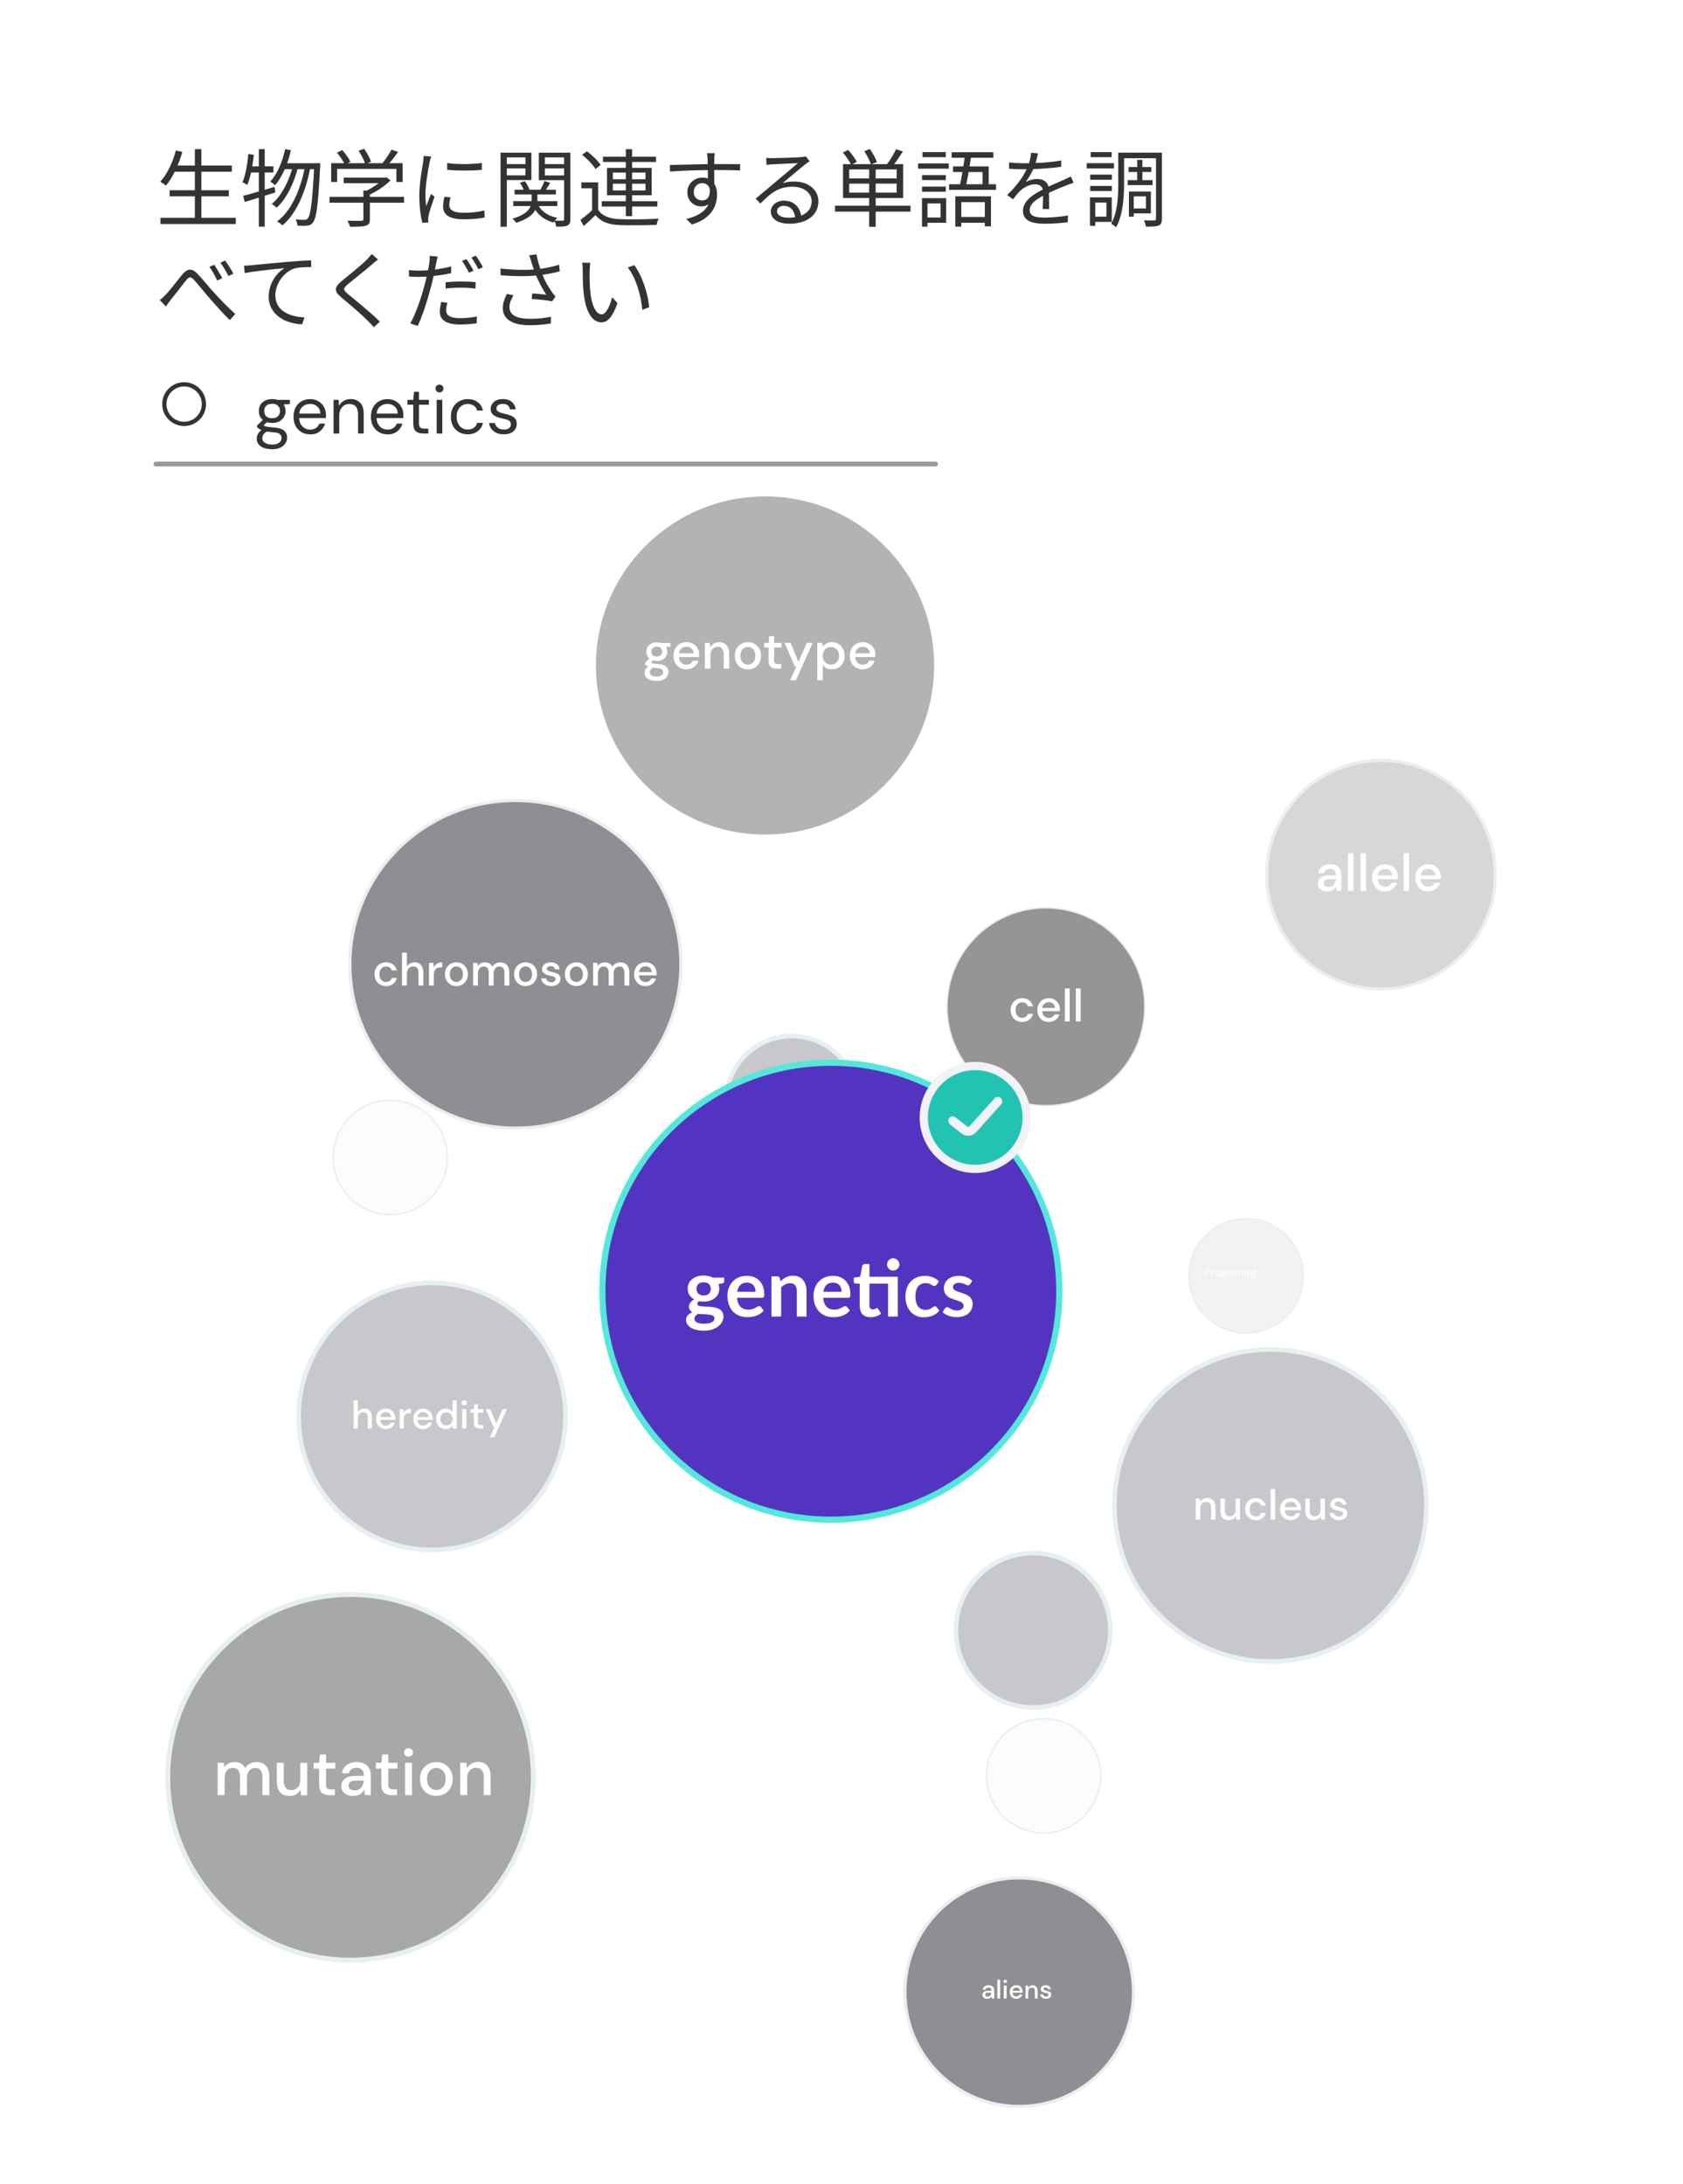 <?xml version="1.0" encoding="UTF-8"?>
<svg xmlns="http://www.w3.org/2000/svg" viewBox="0 0 352.64 457.65">
  <defs>
    <style>
      .cls-1 {
        isolation: isolate;
        opacity: .5;
        stroke: #333;
      }

      .cls-1, .cls-2 {
        fill: none;
      }

      .cls-1, .cls-3 {
        stroke-linecap: round;
      }

      .cls-4 {
        fill: #23c3b4;
        stroke-width: 1.72px;
      }

      .cls-4, .cls-3 {
        stroke: #f2f2f7;
      }

      .cls-5 {
        fill: #d7d7d7;
      }

      .cls-5, .cls-6 {
        stroke-width: .65px;
      }

      .cls-5, .cls-6, .cls-7, .cls-8, .cls-9, .cls-10, .cls-11 {
        stroke: #e7eff1;
      }

      .cls-6 {
        fill: #8e8e93;
      }

      .cls-12 {
        fill: #5334c0;
        stroke: #54e7db;
        stroke-width: 1.29px;
      }

      .cls-7 {
        fill: #f2f2f2;
      }

      .cls-7, .cls-8, .cls-9 {
        stroke-width: .32px;
      }

      .cls-8 {
        fill: #fcfcfc;
      }

      .cls-9 {
        fill: #959595;
      }

      .cls-13, .cls-14 {
        fill: #333;
      }

      .cls-13, .cls-14, .cls-15 {
        stroke-width: 0px;
      }

      .cls-13, .cls-3 {
        fill-rule: evenodd;
      }

      .cls-2, .cls-16 {
        stroke: #fff;
      }

      .cls-10 {
        fill: #a9a8a8;
        stroke-width: 1.03px;
      }

      .cls-15 {
        fill: #fff;
      }

      .cls-3 {
        fill: #f2f2f7;
        stroke-linejoin: round;
        stroke-width: .86px;
      }

      .cls-16 {
        fill: #b3b3b3;
      }

      .cls-16, .cls-11 {
        stroke-width: .97px;
      }

      .cls-11 {
        fill: #c7c7cc;
      }
    </style>
  </defs>
  <g id="Layer_2" data-name="Layer 2">
    <rect class="cls-15" width="352.64" height="457.65"/>
  </g>
  <g id="Layer_3" data-name="Layer 3">
    <g>
      <line class="cls-2" x1="182.9" y1="300.28" x2="165.8" y2="225.71"/>
      <line class="cls-2" x1="177.51" y1="282.64" x2="113.21" y2="209.44"/>
      <line class="cls-2" x1="177.83" y1="282.75" x2="90.27" y2="300.53"/>
      <line class="cls-2" x1="177.99" y1="282.67" x2="74.01" y2="373.65"/>
      <line class="cls-2" x1="211.83" y1="297.78" x2="81.86" y2="242.37"/>
      <line class="cls-2" x1="177.43" y1="282.46" x2="159.64" y2="139.49"/>
      <line class="cls-2" x1="177.47" y1="282.23" x2="228.09" y2="199.46"/>
      <line class="cls-2" x1="177.54" y1="282.16" x2="289.04" y2="184.34"/>
      <line class="cls-2" x1="177.7" y1="282.08" x2="261.16" y2="267.03"/>
      <line class="cls-2" x1="178.05" y1="282.22" x2="217.04" y2="341.05"/>
      <line class="cls-2" x1="178.08" y1="282.27" x2="219.12" y2="371.88"/>
      <line class="cls-2" x1="178.1" y1="282.33" x2="215.72" y2="429.4"/>
      <line class="cls-2" x1="177.89" y1="282.1" x2="292.13" y2="327.93"/>
      <circle class="cls-8" cx="81.76" cy="242.5" r="11.97"/>
      <path class="cls-15" d="m73.28,242.42v-1.44h.5c.11,0,.21.02.28.06.07.04.13.09.16.15.04.06.06.14.06.22,0,.08-.02.15-.05.22-.03.06-.09.12-.16.15-.07.04-.17.06-.28.06h-.29v.58h-.22Zm.22-.76h.28c.1,0,.18-.02.22-.07.05-.05.07-.11.07-.18s-.02-.14-.07-.19c-.04-.05-.12-.07-.22-.07h-.28v.5Zm.99.76v-1.02h.2l.02.19c.04-.07.09-.12.15-.16.06-.04.14-.06.23-.06v.23h-.06c-.06,0-.11.01-.16.03-.05.02-.08.05-.11.1-.03.05-.04.11-.04.2v.49h-.22Zm1.23.02c-.1,0-.19-.02-.26-.07-.08-.05-.14-.11-.18-.19-.05-.08-.07-.18-.07-.28s.02-.2.07-.28c.05-.08.11-.14.19-.19.08-.05.17-.07.26-.07s.18.02.26.07c.08.04.14.11.19.19.05.08.07.17.07.28s-.02.2-.07.28c-.05.08-.11.14-.19.19-.08.04-.17.07-.26.07Zm0-.19c.05,0,.1-.01.14-.04.05-.03.08-.06.11-.11.03-.05.04-.12.04-.19s-.01-.14-.04-.19c-.03-.05-.06-.09-.11-.12-.04-.03-.09-.04-.14-.04s-.1.01-.15.04c-.04.03-.08.06-.11.12-.03.05-.04.11-.04.19s.01.14.04.19c.03.05.06.09.11.11.04.03.09.04.14.04Zm1.12-.15c-.05,0-.1,0-.15-.02l-.09.09s.03.02.06.02c.02,0,.05.01.09.02.04,0,.09.01.16.02.14.01.23.05.29.1.06.05.09.12.09.21,0,.06-.02.12-.05.17-.03.05-.08.1-.15.13-.07.03-.15.05-.26.05-.14,0-.26-.03-.35-.08-.09-.05-.13-.14-.13-.25,0-.04.01-.08.03-.13.02-.04.06-.08.11-.12-.03-.01-.05-.03-.08-.04-.02-.02-.04-.03-.06-.05v-.05l.18-.18c-.08-.07-.12-.16-.12-.27,0-.07.02-.13.05-.18.03-.06.08-.1.14-.13.06-.03.14-.05.22-.05.06,0,.11,0,.16.02h.38v.14h-.18c.03.07.05.13.05.2s-.02.13-.05.19c-.03.05-.08.1-.14.13-.06.03-.13.05-.22.05Zm0-.17c.06,0,.11-.02.15-.05.04-.03.06-.08.06-.14s-.02-.11-.06-.14c-.04-.03-.09-.05-.15-.05s-.12.02-.16.05c-.04.03-.06.08-.06.14s.02.11.06.14c.04.03.09.05.16.05Zm-.27.61c0,.06.03.1.08.13.05.03.12.05.2.05s.14-.02.18-.05c.05-.03.07-.07.07-.13,0-.04-.02-.07-.05-.1-.03-.03-.09-.05-.18-.05-.07,0-.12-.01-.18-.02-.05.03-.08.05-.1.08-.02.03-.03.06-.03.09Zm1.01-.13v-1.02h.2l.02.19c.04-.07.09-.12.15-.16.06-.04.14-.06.23-.06v.23h-.06c-.06,0-.11.01-.16.03-.05.02-.08.05-.11.1-.03.05-.04.11-.04.2v.49h-.22Zm1.13.02c-.09,0-.16-.01-.21-.04-.06-.03-.1-.07-.13-.11-.03-.05-.04-.1-.04-.16,0-.1.04-.18.12-.23.08-.06.19-.09.33-.09h.27v-.02c0-.08-.02-.14-.07-.18-.04-.04-.1-.06-.17-.06-.06,0-.11.02-.16.05-.04.03-.07.07-.08.13h-.22c0-.07.03-.14.07-.19.04-.05.1-.09.16-.12.07-.03.14-.04.22-.04.14,0,.25.04.33.11.08.07.12.18.12.31v.63h-.19l-.02-.18c-.03.06-.07.1-.13.14-.05.04-.13.06-.22.06Zm.04-.18c.06,0,.11-.01.15-.04.04-.03.07-.07.09-.11.02-.05.04-.1.04-.15h-.24c-.09,0-.15.02-.19.05-.04.03-.05.07-.05.11s.02.08.05.11c.04.03.08.04.14.04Zm.76.15v-1.02h.19l.02.14c.03-.05.08-.09.13-.12.05-.03.12-.05.19-.05.16,0,.27.06.34.19.04-.06.09-.11.15-.14.06-.03.13-.05.2-.05.13,0,.23.04.3.11.07.08.11.19.11.34v.59h-.22v-.57c0-.2-.08-.3-.23-.3-.08,0-.14.03-.19.09-.05.06-.07.14-.07.25v.53h-.22v-.57c0-.2-.08-.3-.23-.3-.08,0-.14.03-.19.09-.05.06-.07.14-.07.25v.53h-.22Zm2.01-1.22s-.08-.01-.1-.04c-.03-.03-.04-.06-.04-.1s.01-.07.04-.1c.03-.03.06-.04.1-.04s.07.01.1.04c.03.03.04.06.04.1s-.01.07-.04.1c-.03.02-.06.04-.1.04Zm-.11,1.22v-1.02h.22v1.02h-.22Zm.51,0v-1.02h.19l.02.18c.03-.06.08-.11.14-.15.06-.04.13-.06.21-.06.12,0,.22.04.29.11.07.08.11.19.11.34v.59h-.22v-.57c0-.2-.08-.3-.24-.3-.08,0-.15.03-.2.09-.05.06-.08.14-.08.25v.53h-.22Zm1.63-.31c-.05,0-.1,0-.15-.02l-.09.09s.03.02.06.02c.02,0,.05.01.09.02.04,0,.09.01.16.02.14.01.23.05.29.1.06.05.09.12.09.21,0,.06-.02.12-.05.17-.03.05-.08.1-.15.13-.07.03-.15.05-.26.05-.14,0-.26-.03-.35-.08-.09-.05-.13-.14-.13-.25,0-.04.01-.08.03-.13.02-.04.06-.08.11-.12-.03-.01-.05-.03-.08-.04-.02-.02-.04-.03-.06-.05v-.05l.18-.18c-.08-.07-.12-.16-.12-.27,0-.07.02-.13.05-.18.03-.06.08-.1.14-.13.06-.03.14-.05.22-.05.06,0,.11,0,.16.02h.38v.14h-.18c.03.07.05.13.05.2s-.02.13-.05.19c-.03.05-.08.1-.14.13-.06.03-.13.05-.22.05Zm0-.17c.06,0,.11-.02.15-.05.04-.03.06-.08.06-.14s-.02-.11-.06-.14c-.04-.03-.09-.05-.15-.05s-.12.02-.16.05c-.04.03-.06.08-.06.14s.02.11.06.14c.04.03.09.05.16.05Zm-.27.61c0,.06.03.1.08.13.05.03.12.05.2.05s.14-.02.18-.05c.05-.03.07-.07.07-.13,0-.04-.02-.07-.05-.1-.03-.03-.09-.05-.18-.05-.07,0-.12-.01-.18-.02-.05.03-.08.05-.1.08-.02.03-.03.06-.03.09Z"/>
      <circle class="cls-7" cx="261.1" cy="267.33" r="11.97"/>
      <path class="cls-15" d="m252.61,267.25v-1.44h.5c.11,0,.21.02.28.06.07.04.13.09.16.15.04.06.06.14.06.22,0,.08-.02.15-.05.22-.03.06-.09.12-.16.15-.07.04-.17.06-.28.06h-.29v.58h-.22Zm.22-.76h.28c.1,0,.18-.02.22-.07s.07-.11.07-.18-.02-.14-.07-.19c-.04-.05-.12-.07-.22-.07h-.28v.5Zm.99.76v-1.02h.2l.02.19c.04-.07.09-.12.15-.16.06-.04.14-.06.23-.06v.23h-.06c-.06,0-.11.01-.16.03-.05.02-.08.05-.11.1-.03.05-.04.11-.04.2v.49h-.22Zm1.23.03c-.1,0-.19-.02-.26-.07-.08-.05-.14-.11-.18-.19-.05-.08-.07-.18-.07-.28s.02-.2.07-.28c.05-.08.11-.14.19-.19.08-.05.17-.07.26-.07s.18.02.26.07c.08.04.14.11.19.19.05.08.07.17.07.28s-.02.2-.07.28c-.05.08-.11.14-.19.19-.08.04-.17.07-.26.07Zm0-.19c.05,0,.1-.01.14-.04.05-.03.08-.06.11-.11.03-.05.04-.12.04-.19s-.01-.14-.04-.19c-.03-.05-.06-.09-.11-.12-.04-.03-.09-.04-.14-.04s-.1.01-.15.04c-.04.03-.08.06-.11.12-.03.05-.04.11-.04.19s.01.14.04.19c.03.05.06.09.11.11.04.03.09.04.14.04Zm1.12-.15c-.05,0-.1,0-.15-.02l-.09.09s.03.02.06.02c.02,0,.05.01.09.02.04,0,.09.01.16.02.14.01.23.05.29.1.06.05.09.12.09.21,0,.06-.02.12-.05.17-.03.05-.08.1-.15.13-.07.03-.15.05-.26.05-.14,0-.26-.03-.35-.08-.09-.05-.13-.14-.13-.25,0-.04.01-.08.03-.13.02-.04.06-.08.11-.12-.03-.01-.05-.03-.08-.04-.02-.02-.04-.03-.06-.05v-.05l.18-.18c-.08-.07-.12-.16-.12-.27,0-.07.02-.13.05-.18.03-.06.08-.1.14-.13.06-.03.14-.05.22-.05.06,0,.11,0,.16.02h.38v.14h-.18c.03.07.05.13.05.2s-.02.13-.05.19c-.03.05-.08.1-.14.13-.06.03-.13.05-.22.05Zm0-.17c.06,0,.11-.02.15-.05.04-.03.06-.08.06-.14s-.02-.11-.06-.14c-.04-.03-.09-.05-.15-.05s-.12.02-.16.05c-.04.03-.06.08-.06.14s.02.11.06.14c.04.03.09.05.16.05Zm-.27.61c0,.06.03.1.08.13.05.03.12.05.2.05s.14-.02.18-.05c.05-.03.07-.07.07-.13,0-.04-.02-.07-.05-.1-.03-.03-.09-.05-.18-.05-.07,0-.12-.01-.18-.02-.05.03-.08.05-.1.08-.02.03-.03.06-.03.09Zm1.01-.13v-1.02h.2l.02.19c.04-.07.09-.12.15-.16.06-.04.14-.06.23-.06v.23h-.06c-.06,0-.11.01-.16.03-.05.02-.08.05-.11.1-.03.05-.04.11-.04.2v.49h-.22Zm1.13.03c-.09,0-.16-.01-.21-.04-.06-.03-.1-.07-.13-.11-.03-.05-.04-.1-.04-.16,0-.1.04-.18.12-.23.08-.06.19-.09.33-.09h.27v-.02c0-.08-.02-.14-.07-.18-.04-.04-.1-.06-.17-.06-.06,0-.11.02-.16.05-.04.03-.07.07-.08.13h-.22c0-.07.03-.14.07-.19.04-.05.1-.09.16-.12.07-.03.14-.04.22-.04.14,0,.25.04.33.11.08.07.12.18.12.31v.63h-.19l-.02-.18c-.03.06-.07.1-.13.14-.05.04-.13.06-.22.06Zm.04-.18c.06,0,.11-.01.15-.04.04-.03.07-.07.1-.11.02-.05.04-.1.04-.15h-.24c-.09,0-.15.02-.19.05-.04.03-.05.07-.05.11s.02.08.05.11c.04.03.08.04.14.04Zm.76.15v-1.02h.19l.02.14c.03-.05.08-.09.13-.12.05-.03.12-.05.19-.05.16,0,.27.06.34.19.04-.06.09-.11.15-.14.06-.03.13-.05.2-.05.13,0,.23.04.3.11.07.08.11.19.11.34v.59h-.22v-.56c0-.2-.08-.3-.23-.3-.08,0-.14.03-.19.09-.05.06-.07.14-.07.25v.53h-.22v-.56c0-.2-.08-.3-.23-.3-.08,0-.14.03-.19.09-.05.06-.07.14-.07.25v.53h-.22Zm2.01-1.21s-.08-.01-.1-.04c-.03-.03-.04-.06-.04-.1s.01-.07.04-.1c.03-.03.06-.04.1-.04s.07.01.1.04c.03.03.04.06.04.1s-.01.07-.04.1c-.03.03-.06.04-.1.04Zm-.11,1.21v-1.02h.22v1.02h-.22Zm.51,0v-1.02h.19l.02.18c.03-.06.08-.11.14-.15.06-.04.13-.06.21-.06.12,0,.22.04.29.11.07.08.11.19.11.34v.59h-.22v-.56c0-.2-.08-.3-.24-.3-.08,0-.15.03-.2.09-.05.06-.08.14-.08.25v.53h-.22Zm1.63-.31c-.05,0-.1,0-.15-.02l-.09.09s.03.02.06.02c.02,0,.05.01.09.02.04,0,.09.01.16.02.14.01.23.05.29.1.06.05.09.12.09.21,0,.06-.02.12-.05.17-.03.05-.08.1-.15.13-.07.03-.15.05-.26.05-.14,0-.26-.03-.35-.08-.09-.05-.13-.14-.13-.25,0-.04.01-.08.03-.13.02-.04.06-.08.11-.12-.03-.01-.05-.03-.08-.04-.02-.02-.04-.03-.06-.05v-.05l.18-.18c-.08-.07-.12-.16-.12-.27,0-.07.02-.13.05-.18.03-.06.08-.1.14-.13.06-.03.14-.05.22-.05.06,0,.11,0,.16.02h.38v.14h-.18c.03.07.05.13.05.2s-.02.13-.05.19c-.03.05-.08.1-.14.13-.06.03-.13.05-.22.05Zm0-.17c.06,0,.11-.02.15-.05.04-.03.06-.08.06-.14s-.02-.11-.06-.14c-.04-.03-.09-.05-.15-.05s-.12.02-.16.05c-.04.03-.06.08-.06.14s.02.11.06.14c.04.03.09.05.16.05Zm-.27.61c0,.06.03.1.08.13.05.03.12.05.2.05s.14-.02.18-.05c.05-.03.07-.07.07-.13,0-.04-.02-.07-.05-.1-.03-.03-.09-.05-.18-.05-.07,0-.12-.01-.18-.02-.05.03-.08.05-.1.08-.02.03-.03.06-.03.09Z"/>
      <circle class="cls-9" cx="219.14" cy="210.92" r="20.74" transform="translate(-24.16 393.44) rotate(-80.78)"/>
      <path class="cls-15" d="m214.18,214.12c-.47,0-.88-.11-1.25-.32-.36-.21-.65-.5-.86-.87-.2-.38-.31-.81-.31-1.3s.1-.92.31-1.29c.21-.38.5-.67.86-.88.37-.21.79-.32,1.25-.32.59,0,1.08.15,1.47.46.4.31.66.72.78,1.24h-1.06c-.06-.26-.2-.47-.42-.61-.22-.15-.47-.22-.77-.22-.25,0-.48.06-.69.19-.21.12-.38.3-.51.55-.13.24-.19.53-.19.88s.06.65.19.89c.13.24.3.42.51.55.21.13.44.19.69.19.29,0,.55-.07.77-.22.22-.15.36-.35.42-.62h1.06c-.11.51-.36.92-.77,1.24-.4.31-.9.47-1.48.47Zm5.57,0c-.47,0-.88-.1-1.24-.31-.36-.21-.64-.5-.84-.87-.2-.37-.31-.8-.31-1.29s.1-.94.3-1.31c.2-.38.49-.67.84-.88.36-.21.79-.32,1.26-.32s.87.11,1.22.32c.34.2.61.48.8.82s.29.72.29,1.14c0,.06,0,.13,0,.21,0,.07,0,.15,0,.24h-3.7c.03.46.18.81.45,1.05.27.24.59.35.95.35.29,0,.53-.06.72-.19.2-.13.34-.31.44-.54h1.02c-.13.45-.38.82-.77,1.12-.38.3-.85.45-1.41.45Zm0-4.15c-.34,0-.64.1-.9.31-.26.2-.42.5-.48.9h2.68c-.02-.37-.15-.66-.39-.88-.24-.22-.55-.33-.91-.33Zm3.37,4.03v-6.9h1.02v6.9h-1.02Zm2.3,0v-6.9h1.02v6.9h-1.02Z"/>
      <circle class="cls-8" cx="218.65" cy="372.05" r="11.97" transform="translate(-167.96 563.77) rotate(-85.93)"/>
      <path class="cls-15" d="m210.16,371.96v-1.44h.5c.11,0,.21.02.28.06.07.04.13.09.16.15.04.06.06.14.06.22s-.02.15-.05.22c-.03.06-.09.12-.16.15-.07.04-.17.06-.28.06h-.29v.58h-.22Zm.22-.76h.28c.1,0,.18-.02.22-.07.05-.05.07-.11.07-.18s-.02-.14-.07-.19c-.04-.05-.12-.07-.22-.07h-.28v.5Zm.99.76v-1.02h.2l.02.19c.04-.07.08-.12.15-.16.06-.04.14-.06.23-.06v.23h-.06c-.06,0-.11.01-.16.03-.05.02-.08.05-.11.1-.03.05-.04.11-.04.2v.49h-.22Zm1.23.02c-.1,0-.19-.02-.26-.07-.08-.05-.14-.11-.18-.19-.05-.08-.07-.18-.07-.28s.02-.2.07-.28c.05-.08.11-.14.19-.19.08-.05.16-.07.26-.07s.18.02.26.07c.08.04.14.11.19.19.05.08.07.17.07.28s-.02.2-.07.28c-.05.08-.11.14-.19.19-.08.04-.17.07-.26.07Zm0-.19c.05,0,.1-.01.14-.04.05-.03.08-.06.11-.11.03-.05.04-.12.04-.19s-.01-.14-.04-.19c-.03-.05-.06-.09-.11-.12-.04-.03-.09-.04-.14-.04s-.1.01-.15.04c-.04.03-.08.06-.11.12-.03.05-.04.11-.04.19s.01.14.04.19c.03.05.06.09.11.11.04.03.09.04.14.04Zm1.12-.15c-.05,0-.1,0-.15-.02l-.09.09s.03.02.06.02c.02,0,.05.01.09.02.04,0,.09.01.16.02.14.01.23.05.29.1.06.05.09.12.09.21,0,.06-.02.12-.05.17-.03.06-.08.1-.15.13-.07.03-.15.05-.26.05-.14,0-.26-.03-.35-.08-.09-.05-.13-.14-.13-.25,0-.04.01-.08.03-.13.02-.04.06-.08.11-.12-.03-.01-.05-.03-.08-.04-.02-.02-.04-.03-.06-.05v-.05l.18-.18c-.08-.07-.12-.16-.12-.27,0-.07.02-.13.05-.18.03-.06.08-.1.14-.13.06-.03.14-.05.22-.05.06,0,.11,0,.16.02h.38v.14h-.18c.03.07.05.13.05.2s-.02.13-.05.19c-.03.05-.08.1-.14.13-.06.03-.13.05-.22.05Zm0-.17c.06,0,.11-.02.15-.05.04-.03.06-.08.06-.14s-.02-.11-.06-.14c-.04-.03-.09-.05-.15-.05s-.12.02-.16.05c-.04.03-.06.08-.06.14s.02.11.06.14c.04.03.09.05.16.05Zm-.27.61c0,.06.03.1.08.13.05.03.12.05.2.05s.14-.02.18-.05c.05-.03.07-.07.07-.13,0-.04-.02-.07-.05-.1-.03-.03-.09-.04-.18-.05-.07,0-.12-.01-.18-.02-.05.03-.08.05-.1.08s-.03.06-.03.09Zm1.01-.13v-1.02h.2l.02.19c.04-.07.08-.12.15-.16.06-.04.14-.06.23-.06v.23h-.06c-.06,0-.11.01-.16.03-.05.02-.08.05-.11.1-.03.05-.04.11-.04.2v.49h-.22Zm1.13.02c-.09,0-.16-.01-.21-.04-.06-.03-.1-.07-.13-.11-.03-.05-.04-.1-.04-.16,0-.1.04-.18.11-.23.08-.06.19-.09.33-.09h.27v-.02c0-.08-.02-.14-.07-.18-.04-.04-.1-.06-.17-.06-.06,0-.11.02-.16.05-.04.03-.07.07-.08.13h-.22c0-.07.03-.14.07-.19.04-.05.1-.09.16-.12.07-.03.14-.04.22-.04.14,0,.25.04.33.11.08.07.12.18.12.31v.63h-.19l-.02-.18c-.03.06-.07.1-.13.14-.05.04-.13.06-.22.06Zm.04-.18c.06,0,.11-.01.15-.04.04-.03.07-.07.09-.11.02-.05.04-.1.04-.15h-.24c-.09,0-.15.02-.19.05-.04.03-.05.07-.05.11s.02.08.05.11c.04.03.08.04.14.04Zm.76.15v-1.02h.19l.02.14c.03-.05.08-.09.13-.12.05-.03.12-.05.19-.05.16,0,.27.06.34.19.04-.06.09-.11.15-.14.06-.03.13-.05.2-.05.13,0,.23.04.3.11.07.08.11.19.11.34v.59h-.22v-.57c0-.2-.08-.3-.23-.3-.08,0-.14.03-.19.09-.05.06-.07.14-.07.25v.53h-.22v-.57c0-.2-.08-.3-.23-.3-.08,0-.14.03-.19.09-.05.06-.07.14-.07.25v.53h-.22Zm2.01-1.22s-.08-.01-.1-.04c-.03-.03-.04-.06-.04-.1s.01-.07.04-.09c.03-.03.06-.04.1-.04s.08.01.1.04c.03.02.04.06.04.09s-.01.07-.04.1c-.03.02-.06.04-.1.04Zm-.11,1.22v-1.02h.22v1.02h-.22Zm.51,0v-1.02h.19l.02.18c.03-.06.08-.11.14-.15.06-.04.13-.06.21-.06.12,0,.22.04.29.11.07.08.11.19.11.34v.59h-.22v-.57c0-.2-.08-.3-.24-.3-.08,0-.15.03-.2.09-.05.06-.08.14-.08.25v.53h-.22Zm1.63-.31c-.05,0-.1,0-.15-.02l-.09.09s.03.02.06.02c.02,0,.05.01.09.02.04,0,.09.01.16.02.14.01.23.05.29.1.06.05.09.12.09.21,0,.06-.02.12-.05.17-.03.06-.08.1-.15.13-.07.03-.15.05-.26.05-.14,0-.26-.03-.35-.08-.09-.05-.13-.14-.13-.25,0-.04.01-.08.03-.13.02-.04.06-.08.11-.12-.03-.01-.05-.03-.08-.04-.02-.02-.04-.03-.06-.05v-.05l.18-.18c-.08-.07-.12-.16-.12-.27,0-.07.02-.13.05-.18.03-.06.08-.1.14-.13.06-.03.14-.05.22-.05.06,0,.11,0,.16.02h.38v.14h-.18c.03.07.05.13.05.2s-.02.13-.05.19c-.03.05-.08.1-.14.13-.06.03-.13.05-.22.05Zm0-.17c.06,0,.11-.02.15-.05.04-.03.06-.08.06-.14s-.02-.11-.06-.14c-.04-.03-.09-.05-.15-.05s-.12.02-.16.05c-.04.03-.06.08-.06.14s.02.11.06.14c.04.03.09.05.16.05Zm-.27.61c0,.06.03.1.08.13.05.03.12.05.2.05s.14-.02.18-.05c.05-.03.07-.07.07-.13,0-.04-.02-.07-.05-.1-.03-.03-.09-.04-.18-.05-.07,0-.12-.01-.18-.02-.05.03-.08.05-.1.08s-.03.06-.03.09Z"/>
      <path class="cls-16" d="m196.21,139.43c0,19.83-16.08,35.91-35.91,35.91s-35.91-16.08-35.91-35.91,16.08-35.91,35.91-35.91,35.91,16.08,35.91,35.91Z"/>
      <path class="cls-15" d="m137.62,138.46c-.28,0-.55-.03-.79-.1l-.47.46c.08.05.18.09.3.13.12.04.28.07.49.1.21.03.5.06.86.09.72.07,1.24.24,1.57.53.32.28.48.65.48,1.12,0,.32-.09.62-.26.91-.17.29-.43.53-.8.7-.36.18-.82.27-1.38.27-.76,0-1.38-.15-1.85-.44-.47-.28-.7-.72-.7-1.3,0-.23.06-.45.18-.68.12-.22.32-.43.58-.62-.15-.07-.29-.13-.4-.21-.11-.08-.21-.16-.3-.24v-.26l.94-.96c-.42-.36-.63-.84-.63-1.43,0-.36.08-.68.25-.97.18-.3.43-.54.76-.71.33-.18.72-.26,1.18-.26.31,0,.59.04.85.13h2.02v.77l-.96.05c.18.3.26.63.26,1s-.09.69-.26.99c-.17.29-.42.53-.74.7-.32.18-.71.26-1.17.26Zm0-.91c.34,0,.61-.09.81-.26.21-.18.32-.44.32-.77s-.11-.59-.32-.77c-.2-.18-.47-.26-.81-.26s-.62.09-.83.26c-.2.18-.31.43-.31.77s.1.58.31.77c.21.18.49.26.83.26Zm-1.46,3.26c0,.31.14.55.42.7.28.16.62.24,1.04.24s.73-.09.97-.26c.25-.17.37-.39.37-.68,0-.21-.08-.39-.25-.55-.17-.15-.48-.24-.95-.27-.35-.02-.66-.05-.93-.1-.26.14-.43.29-.53.45-.1.16-.14.32-.14.47Zm7.69-.56c-.53,0-1.01-.12-1.42-.35-.41-.24-.73-.57-.96-1-.23-.42-.35-.92-.35-1.48s.11-1.07.34-1.5c.23-.43.55-.77.96-1.01.42-.24.9-.36,1.44-.36s1,.12,1.39.36c.39.23.7.55.92.94.22.39.33.83.33,1.3,0,.07,0,.15-.01.24,0,.08,0,.17-.01.27h-4.22c.04.53.21.93.51,1.2.31.27.68.4,1.08.4.33,0,.6-.07.82-.22.23-.15.39-.36.5-.61h1.16c-.15.51-.44.94-.88,1.28-.43.34-.97.51-1.61.51Zm0-4.74c-.39,0-.73.12-1.03.35-.3.23-.48.57-.55,1.03h3.06c-.02-.42-.17-.76-.45-1.01-.28-.25-.62-.37-1.04-.37Zm3.85,4.61v-5.43h1.03l.09.95c.17-.34.41-.6.73-.79.33-.2.7-.3,1.13-.3.66,0,1.17.2,1.54.61.38.41.57,1.02.57,1.83v3.12h-1.15v-3c0-1.05-.43-1.58-1.29-1.58-.43,0-.79.15-1.07.46-.28.31-.42.74-.42,1.31v2.8h-1.16Zm9,.13c-.52,0-.99-.12-1.4-.35-.41-.24-.73-.57-.97-1-.24-.43-.36-.93-.36-1.5s.12-1.07.36-1.49c.25-.43.58-.76,1-1,.42-.24.88-.36,1.39-.36s.98.12,1.39.36c.42.23.74.57.99,1,.25.42.37.92.37,1.49s-.12,1.07-.37,1.5c-.24.42-.57.76-.99,1-.42.23-.88.35-1.4.35Zm0-1c.28,0,.53-.07.77-.21.24-.14.43-.34.58-.61.15-.28.22-.62.22-1.03s-.07-.75-.22-1.02c-.14-.28-.33-.49-.57-.62-.23-.14-.49-.21-.77-.21s-.54.07-.78.21c-.23.14-.42.35-.57.62-.15.27-.22.61-.22,1.02s.07.75.22,1.03c.15.27.34.47.57.61.23.14.49.21.77.21Zm6.08.86c-.53,0-.96-.13-1.27-.38-.31-.26-.47-.73-.47-1.39v-2.68h-.93v-.97h.93l.14-1.38h1.02v1.38h1.53v.97h-1.53v2.68c0,.3.06.51.19.62.13.11.35.16.67.16h.62v.99h-.9Zm2.78,2.41l1.3-2.86h-.32l-2.15-4.98h1.26l1.66,4.02,1.74-4.02h1.23l-3.5,7.84h-1.23Zm5.68,0v-7.84h1.04l.12.84c.18-.26.42-.48.72-.68.31-.2.7-.3,1.18-.3.53,0,.99.12,1.39.37.4.25.72.59.94,1.02.23.43.35.92.35,1.47s-.12,1.04-.35,1.47c-.23.42-.54.76-.94,1.01-.4.24-.87.36-1.4.36-.42,0-.8-.08-1.13-.25-.32-.17-.58-.4-.77-.71v3.24h-1.16Zm2.86-3.28c.5,0,.91-.17,1.23-.5.32-.34.48-.79.48-1.34,0-.36-.07-.67-.22-.95-.15-.28-.35-.49-.6-.65-.26-.16-.55-.24-.89-.24-.5,0-.9.17-1.23.51-.31.34-.47.78-.47,1.32s.16.99.47,1.34c.32.34.73.5,1.23.5Zm6.68,1.01c-.53,0-1.01-.12-1.42-.35-.41-.24-.73-.57-.96-1-.23-.42-.35-.92-.35-1.48s.11-1.07.34-1.5c.23-.43.55-.77.96-1.01.42-.24.9-.36,1.44-.36s1,.12,1.39.36c.39.23.7.55.92.94.22.39.33.83.33,1.3,0,.07,0,.15-.01.24,0,.08,0,.17-.01.27h-4.22c.04.53.21.93.51,1.2.31.27.67.4,1.08.4.33,0,.6-.07.82-.22.23-.15.39-.36.5-.61h1.16c-.15.51-.44.94-.88,1.28-.43.34-.97.51-1.61.51Zm0-4.74c-.39,0-.73.12-1.03.35-.3.23-.48.57-.55,1.03h3.06c-.02-.42-.17-.76-.45-1.01-.28-.25-.62-.37-1.04-.37Z"/>
      <circle class="cls-5" cx="289.36" cy="183.26" r="23.94"/>
      <path class="cls-15" d="m278.16,186.78c-.46,0-.84-.08-1.14-.23-.3-.15-.52-.35-.67-.6-.15-.26-.22-.53-.22-.83,0-.53.2-.94.61-1.25.41-.31.99-.46,1.75-.46h1.42v-.1c0-.42-.12-.74-.35-.95-.23-.21-.52-.32-.89-.32-.32,0-.6.08-.84.24-.23.15-.38.38-.43.69h-1.16c.04-.39.17-.73.39-1.01.23-.28.53-.5.88-.65.36-.15.75-.23,1.17-.23.76,0,1.35.2,1.76.6.42.39.62.93.62,1.62v3.34h-1.01l-.1-.93c-.15.3-.38.55-.67.76s-.68.31-1.15.31Zm.23-.94c.31,0,.58-.07.79-.22.22-.15.39-.35.5-.6.12-.25.2-.52.23-.82h-1.29c-.46,0-.79.08-.99.24-.19.16-.28.36-.28.6s.09.45.27.59c.19.14.45.21.77.21Zm4.05.81v-7.88h1.16v7.88h-1.16Zm2.63,0v-7.88h1.16v7.88h-1.16Zm5.17.13c-.53,0-1.01-.12-1.42-.35-.41-.24-.73-.57-.96-1s-.35-.92-.35-1.48.11-1.07.34-1.5c.23-.43.55-.77.96-1.01.42-.24.9-.36,1.44-.36s1,.12,1.39.36c.39.23.7.55.92.94s.33.83.33,1.3c0,.07,0,.15-.01.24,0,.08,0,.17-.01.27h-4.22c.04.53.21.93.51,1.2.31.27.68.4,1.08.4.33,0,.6-.07.82-.22.23-.15.39-.36.5-.61h1.16c-.15.51-.44.94-.88,1.28-.43.34-.97.51-1.61.51Zm0-4.74c-.39,0-.73.12-1.03.35-.3.23-.48.57-.55,1.03h3.06c-.02-.42-.17-.76-.45-1.01-.28-.25-.62-.37-1.04-.37Zm3.85,4.61v-7.88h1.16v7.88h-1.16Zm5.17.13c-.53,0-1.01-.12-1.42-.35-.41-.24-.73-.57-.96-1-.23-.42-.35-.92-.35-1.48s.11-1.07.34-1.5c.23-.43.55-.77.96-1.01.42-.24.9-.36,1.44-.36s1,.12,1.39.36c.39.23.7.55.92.94.22.39.33.83.33,1.3,0,.07,0,.15-.01.24,0,.08,0,.17-.01.27h-4.22c.04.53.21.93.51,1.2.31.27.67.4,1.08.4.33,0,.6-.07.82-.22.23-.15.39-.36.5-.61h1.16c-.15.51-.44.94-.88,1.28-.43.34-.97.51-1.61.51Zm0-4.74c-.39,0-.73.12-1.03.35-.3.23-.48.57-.55,1.03h3.06c-.02-.42-.17-.76-.45-1.01-.28-.25-.62-.37-1.04-.37Z"/>
      <circle class="cls-11" cx="266.19" cy="315.43" r="32.69"/>
      <path class="cls-15" d="m250.55,318.39v-4.41h.84l.07.77c.14-.27.33-.49.6-.64.27-.16.57-.24.92-.24.53,0,.95.17,1.25.5.31.33.46.83.46,1.49v2.53h-.93v-2.44c0-.85-.35-1.28-1.05-1.28-.35,0-.64.12-.87.37-.23.25-.34.6-.34,1.07v2.28h-.94Zm6.87.11c-.53,0-.95-.17-1.26-.5-.3-.33-.45-.83-.45-1.49v-2.53h.94v2.44c0,.85.35,1.28,1.05,1.28.35,0,.64-.12.86-.37.23-.25.34-.6.34-1.07v-2.28h.94v4.41h-.84l-.07-.77c-.14.27-.34.49-.6.65-.26.15-.56.23-.91.23Zm5.71,0c-.43,0-.82-.1-1.16-.29-.34-.2-.6-.47-.8-.81-.19-.35-.28-.75-.28-1.21s.09-.86.28-1.2c.2-.35.46-.62.8-.82.34-.2.73-.29,1.16-.29.55,0,1,.14,1.37.43.37.28.61.67.72,1.16h-.99c-.06-.24-.19-.43-.39-.57-.2-.14-.44-.2-.71-.2-.23,0-.44.06-.64.18-.2.11-.35.28-.47.51-.12.22-.18.49-.18.82s.06.6.18.83c.12.22.28.39.47.51.2.12.41.18.64.18.27,0,.51-.07.71-.2.2-.14.33-.33.39-.58h.99c-.1.47-.34.86-.71,1.15s-.83.44-1.38.44Zm3.11-.11v-6.4h.94v6.4h-.94Zm4.2.11c-.43,0-.82-.1-1.16-.28-.33-.2-.59-.47-.78-.81-.19-.34-.28-.74-.28-1.2s.09-.87.28-1.22c.19-.35.45-.62.78-.82.34-.2.73-.29,1.17-.29s.81.1,1.13.29c.32.19.57.44.75.76.18.32.27.67.27,1.06,0,.06,0,.12,0,.2,0,.06,0,.14,0,.22h-3.43c.03.43.17.75.42.98.26.22.55.33.88.33.27,0,.49-.06.67-.18.18-.12.32-.29.41-.5h.94c-.12.42-.36.76-.71,1.04-.35.28-.79.42-1.31.42Zm0-3.85c-.31,0-.59.1-.84.28-.24.18-.39.46-.44.84h2.49c-.02-.34-.14-.62-.36-.82-.23-.2-.51-.3-.84-.3Zm4.76,3.85c-.53,0-.95-.17-1.26-.5-.3-.33-.45-.83-.45-1.49v-2.53h.94v2.44c0,.85.35,1.28,1.05,1.28.35,0,.64-.12.86-.37.23-.25.34-.6.34-1.07v-2.28h.94v4.41h-.84l-.07-.77c-.14.27-.34.49-.6.65-.26.15-.56.23-.91.23Zm5.38,0c-.56,0-1.02-.14-1.38-.41-.36-.27-.57-.63-.62-1.08h.95c.05.2.16.38.34.52.18.14.41.21.7.21s.49-.06.62-.18c.13-.12.2-.26.2-.41,0-.23-.09-.38-.28-.45-.18-.08-.43-.16-.75-.22-.25-.05-.5-.12-.75-.21-.24-.09-.45-.21-.61-.37-.16-.17-.24-.39-.24-.67,0-.39.15-.71.44-.96.3-.26.71-.39,1.24-.39.49,0,.89.12,1.19.36.31.24.49.57.54,1h-.91c-.03-.19-.12-.34-.27-.44-.14-.11-.34-.16-.58-.16s-.42.05-.55.15c-.13.1-.2.22-.2.37s.09.28.27.36c.18.09.42.17.72.24.3.06.57.14.82.23.25.08.46.21.61.37.15.17.23.41.23.73,0,.4-.15.74-.47,1-.31.27-.74.4-1.29.4Z"/>
      <circle class="cls-11" cx="216.47" cy="341.57" r="16.18"/>
      <circle class="cls-11" cx="165.92" cy="230.89" r="13.82"/>
      <circle class="cls-11" cx="90.53" cy="296.76" r="27.97"/>
      <path class="cls-15" d="m74.1,299.31v-5.91h.87v2.5c.14-.24.33-.42.57-.55.25-.14.52-.21.81-.21.49,0,.87.15,1.15.46.28.31.42.76.42,1.37v2.34h-.86v-2.25c0-.79-.31-1.18-.94-1.18-.33,0-.6.11-.82.34-.21.23-.32.56-.32.99v2.1h-.87Zm6.75.1c-.4,0-.76-.09-1.07-.26-.31-.18-.55-.43-.72-.75-.18-.32-.26-.69-.26-1.11s.08-.8.25-1.12c.18-.32.42-.57.72-.76.31-.18.67-.27,1.08-.27s.75.09,1.04.27c.3.18.53.41.69.71s.25.62.25.98c0,.05,0,.11,0,.18,0,.06,0,.13,0,.21h-3.17c.03.39.16.7.39.9.24.2.51.3.81.3.25,0,.45-.05.62-.16.17-.11.3-.27.38-.46h.87c-.11.38-.33.7-.66.96-.32.26-.73.39-1.21.39Zm0-3.55c-.29,0-.55.09-.77.26-.22.17-.36.43-.41.77h2.3c-.02-.32-.13-.57-.34-.76-.21-.19-.47-.28-.78-.28Zm2.89,3.46v-4.07h.78l.07.77c.14-.27.34-.48.59-.63.26-.16.57-.24.93-.24v.91h-.24c-.24,0-.46.04-.65.12-.19.08-.34.21-.45.4-.11.19-.16.45-.16.78v1.95h-.87Zm4.91.1c-.4,0-.76-.09-1.07-.26-.31-.18-.55-.43-.72-.75-.18-.32-.26-.69-.26-1.11s.08-.8.25-1.12c.18-.32.42-.57.72-.76.31-.18.67-.27,1.08-.27s.75.09,1.04.27c.3.18.53.41.69.71.16.3.25.62.25.98,0,.05,0,.11,0,.18,0,.06,0,.13,0,.21h-3.17c.03.39.16.7.39.9.24.2.51.3.81.3.25,0,.45-.05.62-.16.17-.11.3-.27.38-.46h.87c-.11.38-.33.7-.66.96-.32.26-.73.39-1.21.39Zm0-3.55c-.29,0-.55.09-.77.26-.22.17-.36.43-.41.77h2.3c-.02-.32-.13-.57-.34-.76-.21-.19-.47-.28-.78-.28Zm4.74,3.55c-.39,0-.74-.09-1.04-.28s-.54-.44-.71-.76c-.17-.32-.25-.69-.25-1.1s.08-.77.25-1.09c.17-.32.4-.57.71-.76.31-.19.66-.28,1.05-.28.32,0,.6.06.85.19.25.13.44.3.57.53v-2.46h.87v5.91h-.78l-.09-.63c-.13.19-.31.36-.54.51s-.53.22-.89.22Zm.16-.76c.37,0,.68-.13.91-.39.24-.26.36-.59.36-.99s-.12-.74-.36-.99c-.24-.26-.54-.39-.91-.39s-.68.13-.92.39c-.24.25-.36.58-.36.99,0,.27.05.51.16.71.11.21.26.37.45.49.2.11.42.17.66.17Zm3.73-4.19c-.16,0-.3-.05-.41-.15-.1-.1-.16-.23-.16-.39s.05-.28.16-.38c.11-.1.25-.16.41-.16s.3.05.4.16c.11.1.16.22.16.38s-.05.28-.16.39c-.1.1-.24.15-.4.15Zm-.44,4.84v-4.07h.87v4.07h-.87Zm3.73,0c-.4,0-.72-.1-.95-.29-.24-.2-.35-.54-.35-1.04v-2.01h-.7v-.73h.7l.11-1.03h.76v1.03h1.15v.73h-1.15v2.01c0,.22.05.38.14.47.1.08.27.12.5.12h.47v.74h-.67Zm2.09,1.81l.98-2.14h-.24l-1.61-3.73h.94l1.25,3.01,1.31-3.01h.92l-2.63,5.88h-.92Z"/>
      <circle class="cls-6" cx="213.55" cy="417.39" r="23.94"/>
      <path class="cls-15" d="m206.85,418.79c-.23,0-.42-.04-.57-.11-.15-.08-.26-.18-.33-.3-.07-.13-.11-.27-.11-.42,0-.26.1-.47.31-.62.2-.15.5-.23.88-.23h.71v-.05c0-.21-.06-.37-.18-.48-.11-.11-.26-.16-.44-.16-.16,0-.3.04-.42.12-.12.08-.19.19-.21.34h-.58c.02-.2.08-.37.2-.5.12-.14.26-.25.44-.32.18-.08.37-.11.59-.11.38,0,.67.1.88.3.21.2.31.47.31.81v1.67h-.5l-.05-.47c-.08.15-.19.27-.33.38-.15.1-.34.15-.57.15Zm.11-.47c.16,0,.29-.04.39-.11.11-.08.19-.18.25-.3.06-.12.1-.26.11-.41h-.65c-.23,0-.39.04-.49.12-.09.08-.14.18-.14.3s.05.22.14.3c.1.07.22.1.38.1Zm2.02.4v-3.94h.58v3.94h-.58Zm1.64-3.23c-.11,0-.2-.03-.27-.1-.07-.07-.1-.16-.1-.26s.03-.19.1-.25c.07-.07.16-.1.27-.1s.2.03.27.1c.07.07.11.15.11.25s-.04.19-.11.26c-.07.07-.16.1-.27.1Zm-.29,3.23v-2.71h.58v2.71h-.58Zm2.62.07c-.27,0-.5-.06-.71-.18-.2-.12-.36-.29-.48-.5-.12-.21-.18-.46-.18-.74s.06-.53.17-.75c.12-.22.28-.38.48-.5.21-.12.45-.18.72-.18s.5.06.7.18c.2.12.35.27.46.47.11.2.16.41.16.65,0,.04,0,.08,0,.12,0,.04,0,.09,0,.14h-2.11c.02.26.1.46.26.6.16.13.34.2.54.2.16,0,.3-.04.41-.11.11-.08.2-.18.25-.31h.58c-.07.26-.22.47-.44.64-.21.17-.48.26-.8.26Zm0-2.37c-.19,0-.36.06-.51.18-.15.11-.24.28-.27.51h1.53c-.01-.21-.09-.38-.22-.5-.14-.12-.31-.19-.52-.19Zm1.93,2.3v-2.71h.51l.04.48c.08-.17.21-.3.37-.39.16-.1.35-.15.56-.15.33,0,.59.1.77.31.19.2.28.51.28.91v1.56h-.57v-1.5c0-.53-.21-.79-.65-.79-.21,0-.39.08-.54.23-.14.15-.21.37-.21.66v1.4h-.58Zm4.31.07c-.34,0-.63-.08-.85-.25-.22-.17-.35-.39-.38-.67h.59c.03.12.1.23.21.32.11.09.25.13.43.13s.3-.04.38-.11c.08-.07.12-.16.12-.25,0-.14-.06-.23-.17-.28-.11-.05-.26-.1-.46-.14-.15-.03-.31-.08-.46-.13-.15-.05-.28-.13-.38-.23-.1-.1-.15-.24-.15-.41,0-.24.09-.43.27-.59.18-.16.44-.24.77-.24.3,0,.55.07.73.22.19.15.3.35.33.62h-.56c-.02-.12-.07-.21-.16-.27-.09-.07-.21-.1-.36-.1s-.26.03-.34.09c-.08.06-.12.13-.12.23s.05.17.16.22c.11.05.26.1.44.15.18.04.35.09.5.14.16.05.28.13.38.23.1.1.14.25.14.45,0,.25-.09.45-.29.62-.19.16-.46.25-.79.25Z"/>
      <path class="cls-6" d="m142.66,202.04c0,18.95-15.52,34.32-34.67,34.32s-34.67-15.37-34.67-34.32,15.52-34.32,34.67-34.32,34.67,15.37,34.67,34.32Z"/>
      <path class="cls-15" d="m80.89,206.6c-.47,0-.88-.11-1.25-.32-.36-.21-.65-.5-.86-.87-.2-.38-.31-.81-.31-1.3s.1-.92.31-1.29c.21-.38.5-.67.86-.88.37-.21.79-.32,1.25-.32.59,0,1.08.15,1.47.46.4.31.66.72.78,1.24h-1.06c-.06-.26-.2-.47-.42-.61-.22-.15-.47-.22-.77-.22-.25,0-.48.06-.69.19-.21.12-.38.3-.51.55-.13.24-.19.53-.19.88s.06.65.19.89c.13.24.3.42.51.55.21.13.44.19.69.19.29,0,.55-.07.77-.22.22-.15.36-.35.42-.62h1.06c-.11.51-.36.92-.77,1.24-.4.31-.9.47-1.48.47Zm3.35-.11v-6.9h1.02v2.91c.16-.27.38-.49.66-.64.29-.16.6-.24.95-.24.57,0,1.02.18,1.34.54.33.36.49.89.49,1.6v2.73h-1.01v-2.62c0-.92-.37-1.38-1.1-1.38-.38,0-.7.13-.96.4-.25.27-.37.65-.37,1.15v2.45h-1.02Zm5.65,0v-4.75h.91l.09.9c.17-.31.4-.56.69-.74.3-.19.66-.28,1.08-.28v1.06h-.28c-.28,0-.53.05-.76.14-.22.09-.39.25-.53.47-.13.22-.19.52-.19.91v2.28h-1.02Zm5.73.11c-.45,0-.86-.1-1.23-.31-.36-.21-.64-.5-.85-.87-.21-.38-.32-.81-.32-1.31s.11-.93.32-1.3c.22-.38.51-.67.87-.87.36-.21.77-.32,1.22-.32s.86.11,1.22.32c.36.2.65.49.86.87.22.37.33.8.33,1.3s-.11.94-.33,1.31c-.21.37-.5.66-.86.87-.36.2-.77.31-1.23.31Zm0-.87c.24,0,.47-.06.67-.18.21-.12.38-.3.51-.54.13-.24.19-.54.19-.9s-.06-.65-.19-.89c-.12-.24-.29-.42-.5-.55-.2-.12-.43-.18-.67-.18s-.47.06-.68.18c-.2.12-.37.3-.5.55-.13.24-.19.53-.19.89s.06.66.19.9c.13.24.29.42.5.54.2.12.43.18.67.18Zm3.51.76v-4.75h.9l.09.67c.15-.24.35-.43.6-.57.26-.14.55-.21.88-.21.75,0,1.28.3,1.57.89.17-.27.4-.49.69-.65.29-.16.61-.24.95-.24.59,0,1.06.18,1.4.54.34.36.51.89.51,1.6v2.73h-1.02v-2.62c0-.92-.35-1.38-1.05-1.38-.36,0-.65.13-.88.4-.22.27-.34.65-.34,1.15v2.45h-1.02v-2.62c0-.92-.35-1.38-1.06-1.38-.35,0-.64.13-.87.4-.22.27-.34.65-.34,1.15v2.45h-1.02Zm10.99.11c-.45,0-.86-.1-1.23-.31-.36-.21-.64-.5-.85-.87-.21-.38-.32-.81-.32-1.31s.11-.93.32-1.3c.22-.38.51-.67.87-.87.36-.21.77-.32,1.22-.32s.86.11,1.22.32c.36.2.65.49.86.87.22.37.33.8.33,1.3s-.11.94-.33,1.31c-.21.37-.5.66-.86.87-.36.2-.77.31-1.23.31Zm0-.87c.24,0,.47-.06.67-.18.21-.12.38-.3.51-.54.13-.24.19-.54.19-.9s-.06-.65-.19-.89c-.12-.24-.29-.42-.5-.55-.2-.12-.43-.18-.67-.18s-.47.06-.68.18c-.2.12-.37.3-.5.55-.13.24-.19.53-.19.89s.06.66.19.9c.13.24.29.42.5.54.2.12.43.18.67.18Zm5.41.87c-.6,0-1.1-.15-1.48-.44-.39-.29-.61-.68-.67-1.17h1.02c.05.22.17.41.36.57.19.15.44.23.76.23s.53-.06.67-.19c.14-.13.21-.27.21-.44,0-.24-.1-.41-.3-.49-.19-.09-.46-.17-.8-.24-.27-.06-.54-.13-.8-.23-.26-.1-.48-.23-.66-.4-.17-.18-.26-.42-.26-.72,0-.42.16-.76.48-1.03.32-.28.77-.42,1.34-.42.53,0,.96.13,1.28.38.33.26.53.62.58,1.08h-.98c-.03-.2-.13-.36-.29-.48-.15-.11-.36-.17-.62-.17s-.45.05-.59.16c-.14.1-.21.24-.21.4s.1.3.29.39c.2.1.46.18.78.26.32.07.61.15.88.25.27.09.49.22.66.4.17.18.25.44.25.79,0,.43-.16.79-.51,1.08-.34.29-.8.43-1.39.43Zm5.23,0c-.45,0-.86-.1-1.23-.31-.36-.21-.64-.5-.85-.87-.21-.38-.32-.81-.32-1.31s.11-.93.32-1.3c.22-.38.51-.67.87-.87.36-.21.77-.32,1.22-.32s.86.11,1.22.32c.36.2.65.49.86.87.22.37.33.8.33,1.3s-.11.94-.33,1.31c-.21.37-.5.66-.86.87-.36.2-.77.31-1.23.31Zm0-.87c.24,0,.47-.06.67-.18.21-.12.38-.3.51-.54.13-.24.19-.54.19-.9s-.06-.65-.19-.89c-.12-.24-.29-.42-.5-.55-.2-.12-.43-.18-.67-.18s-.47.06-.68.18c-.2.12-.37.3-.5.55-.13.24-.19.53-.19.89s.06.66.19.9c.13.24.29.42.5.54.2.12.43.18.67.18Zm3.51.76v-4.75h.9l.09.67c.15-.24.35-.43.6-.57.26-.14.55-.21.88-.21.75,0,1.28.3,1.57.89.17-.27.4-.49.69-.65.29-.16.61-.24.95-.24.59,0,1.06.18,1.4.54.34.36.51.89.51,1.6v2.73h-1.02v-2.62c0-.92-.35-1.38-1.05-1.38-.36,0-.65.13-.88.4-.22.27-.34.65-.34,1.15v2.45h-1.02v-2.62c0-.92-.35-1.38-1.06-1.38-.35,0-.64.13-.87.4-.22.27-.34.65-.34,1.15v2.45h-1.02Zm10.99.11c-.47,0-.88-.1-1.24-.31-.36-.21-.64-.5-.84-.87-.2-.37-.31-.8-.31-1.29s.1-.94.3-1.31c.2-.38.48-.67.84-.88.36-.21.79-.32,1.26-.32s.87.11,1.22.32c.34.2.61.48.8.82s.29.72.29,1.14c0,.06,0,.13,0,.21,0,.07,0,.15,0,.24h-3.7c.03.46.18.81.45,1.05.27.24.59.35.95.35.29,0,.53-.06.72-.19.2-.13.34-.31.44-.54h1.02c-.13.45-.38.82-.77,1.12-.38.3-.85.45-1.41.45Zm0-4.15c-.34,0-.64.1-.9.31-.26.2-.42.5-.48.9h2.68c-.02-.37-.15-.66-.39-.88-.24-.22-.55-.33-.91-.33Z"/>
      <path class="cls-10" d="m111.75,372.38c0,21.15-17.15,38.3-38.3,38.3s-38.3-17.15-38.3-38.3,17.15-38.3,38.3-38.3,38.3,17.15,38.3,38.3Z"/>
      <path class="cls-15" d="m45.6,376.13v-6.79h1.29l.12.96c.22-.35.51-.62.86-.82.36-.2.78-.3,1.26-.3,1.08,0,1.82.42,2.24,1.27.25-.39.57-.7.99-.93.42-.23.87-.34,1.35-.34.85,0,1.51.26,2,.77.48.51.73,1.27.73,2.28v3.9h-1.45v-3.75c0-1.31-.5-1.97-1.5-1.97-.51,0-.93.19-1.26.57-.32.38-.48.93-.48,1.64v3.5h-1.45v-3.75c0-1.31-.51-1.97-1.52-1.97-.5,0-.92.19-1.24.57-.32.38-.48.93-.48,1.64v3.5h-1.45Zm15.04.16c-.82,0-1.47-.26-1.94-.77-.47-.51-.7-1.27-.7-2.28v-3.9h1.45v3.75c0,1.31.54,1.97,1.61,1.97.54,0,.98-.19,1.33-.57.35-.38.52-.93.52-1.64v-3.5h1.45v6.79h-1.29l-.11-1.19c-.21.42-.52.75-.93,1-.4.24-.87.36-1.4.36Zm8.41-.16c-.67,0-1.19-.16-1.59-.48-.39-.33-.59-.91-.59-1.74v-3.35h-1.16v-1.22h1.16l.18-1.72h1.27v1.72h1.92v1.22h-1.92v3.35c0,.37.08.63.23.78.16.14.44.21.83.21h.78v1.23h-1.12Zm4.98.16c-.57,0-1.05-.1-1.42-.29-.37-.19-.65-.44-.83-.75-.18-.32-.27-.67-.27-1.04,0-.66.26-1.18.77-1.56.51-.38,1.24-.57,2.19-.57h1.78v-.12c0-.53-.15-.93-.44-1.19-.28-.26-.65-.4-1.11-.4-.4,0-.75.1-1.05.3-.29.19-.47.48-.53.86h-1.45c.05-.49.21-.91.49-1.26.29-.36.66-.62,1.09-.81.45-.19.93-.29,1.46-.29.95,0,1.68.25,2.2.75.52.49.78,1.17.78,2.02v4.17h-1.26l-.12-1.16c-.19.37-.47.69-.83.94-.36.26-.84.38-1.44.38Zm.29-1.18c.39,0,.72-.09.99-.27.27-.19.48-.44.63-.75.16-.31.25-.65.29-1.03h-1.61c-.57,0-.99.1-1.23.3-.24.2-.36.45-.36.75s.11.56.34.74c.24.17.56.26.96.26Zm7.77,1.01c-.67,0-1.19-.16-1.59-.48-.39-.33-.59-.91-.59-1.74v-3.35h-1.16v-1.22h1.16l.18-1.72h1.27v1.72h1.92v1.22h-1.92v3.35c0,.37.08.63.23.78.16.14.44.21.83.21h.78v1.23h-1.12Zm3.51-8.07c-.27,0-.5-.08-.68-.25-.17-.17-.26-.39-.26-.64s.09-.47.26-.63c.18-.17.41-.26.68-.26s.5.09.67.26c.18.16.27.37.27.63s-.09.47-.27.64c-.17.16-.4.25-.67.25Zm-.73,8.07v-6.79h1.45v6.79h-1.45Zm6.54.16c-.65,0-1.23-.15-1.75-.44-.51-.3-.92-.72-1.22-1.24-.3-.54-.45-1.16-.45-1.87s.15-1.33.45-1.86c.31-.54.73-.95,1.24-1.24.52-.3,1.1-.45,1.74-.45s1.23.15,1.74.45c.52.29.93.71,1.23,1.24.31.53.47,1.15.47,1.86s-.16,1.34-.47,1.87c-.3.53-.71.94-1.23,1.24-.52.29-1.1.44-1.75.44Zm0-1.24c.35,0,.67-.09.96-.26.3-.17.54-.43.73-.77.18-.35.27-.78.27-1.29s-.09-.94-.27-1.27c-.17-.35-.41-.61-.71-.78-.29-.17-.61-.26-.96-.26s-.67.09-.97.26c-.29.17-.53.43-.71.78-.18.34-.27.76-.27,1.27s.09.94.27,1.29c.18.34.42.59.71.77.29.17.61.26.96.26Zm5.02,1.08v-6.79h1.29l.11,1.19c.21-.42.52-.75.92-.99.41-.25.88-.37,1.41-.37.82,0,1.46.26,1.93.77.47.51.71,1.27.71,2.28v3.9h-1.44v-3.75c0-1.31-.54-1.97-1.61-1.97-.54,0-.99.19-1.34.57-.35.38-.52.93-.52,1.64v3.5h-1.45Z"/>
      <circle class="cls-12" cx="174.09" cy="270.53" r="47.87"/>
      <path class="cls-15" d="m147.43,271.42c.25,0,.47-.03.66-.1.19-.07.34-.17.46-.29.13-.12.22-.27.28-.44.07-.17.1-.36.1-.56,0-.42-.13-.74-.38-.99-.25-.25-.62-.37-1.12-.37s-.87.12-1.12.37c-.25.24-.37.57-.37.99,0,.2.03.38.09.55.07.17.16.32.28.44.13.12.28.22.47.29.19.07.41.1.66.1Zm2.29,4.79c0-.16-.05-.3-.15-.4s-.23-.18-.4-.24c-.17-.06-.37-.1-.6-.13-.22-.03-.47-.05-.72-.06-.25-.02-.51-.03-.79-.04-.27-.01-.53-.03-.79-.07-.22.13-.41.27-.55.44-.14.17-.21.37-.21.59,0,.15.04.28.11.41.08.13.19.24.35.34.16.09.37.16.63.21.26.05.57.08.94.08s.7-.03.98-.09c.27-.05.5-.13.67-.24.18-.1.31-.22.39-.36.08-.14.12-.29.12-.45Zm2.02-8.51v.76c0,.24-.15.39-.44.44l-.76.14c.11.29.17.61.17.95,0,.42-.08.79-.25,1.13-.16.33-.39.62-.69.85-.3.24-.65.42-1.05.55-.4.13-.83.19-1.3.19-.16,0-.32,0-.48-.02-.15-.02-.3-.04-.45-.07-.26.16-.39.34-.39.53,0,.17.08.3.23.38.16.08.37.13.62.16.26.03.55.05.88.07.33,0,.66.02,1.01.05.34.03.68.08,1.01.15.33.07.62.17.88.32.26.15.46.35.62.61.16.25.24.58.24.98,0,.37-.09.73-.28,1.08-.18.35-.45.66-.8.94-.34.27-.77.49-1.28.66-.5.17-1.08.25-1.72.25s-1.19-.06-1.66-.19c-.47-.12-.86-.28-1.17-.49-.31-.2-.54-.44-.7-.71s-.23-.55-.23-.84c0-.39.12-.72.35-.99.24-.27.57-.48.99-.64-.22-.11-.4-.27-.53-.46s-.2-.44-.2-.76c0-.13.02-.25.07-.39.05-.14.12-.27.21-.4.09-.13.21-.25.34-.37.14-.12.3-.23.48-.32-.43-.23-.76-.54-1.01-.92-.24-.38-.36-.83-.36-1.35,0-.42.08-.79.25-1.12.17-.34.4-.63.7-.86.3-.24.65-.42,1.06-.55.41-.13.86-.19,1.34-.19.36,0,.7.04,1.02.11.32.07.61.18.87.32h2.42Zm6.57,2.96c0-.26-.04-.51-.11-.74-.07-.24-.18-.44-.33-.62-.15-.18-.34-.31-.57-.41-.22-.1-.49-.16-.79-.16-.59,0-1.05.17-1.39.5-.33.33-.55.81-.64,1.42h3.83Zm-3.87,1.22c.03.43.11.81.23,1.12.12.31.28.57.48.78.2.2.43.36.7.46.27.1.57.15.9.15s.61-.04.85-.11c.24-.08.45-.16.62-.25.18-.09.34-.18.47-.25.14-.08.27-.11.39-.11.17,0,.3.06.38.19l.58.74c-.22.26-.48.48-.76.66-.28.18-.57.32-.88.43-.3.1-.61.18-.93.22-.31.04-.62.07-.91.07-.59,0-1.13-.1-1.63-.29-.5-.2-.94-.48-1.31-.86-.37-.38-.66-.85-.88-1.41-.21-.56-.32-1.21-.32-1.95,0-.57.09-1.11.28-1.62.19-.51.45-.95.8-1.32.35-.38.77-.68,1.27-.89.5-.22,1.07-.33,1.7-.33.53,0,1.02.08,1.47.25.45.17.83.42,1.16.75.32.32.57.72.76,1.2.19.47.28,1.01.28,1.62,0,.31-.03.51-.1.62-.07.1-.19.16-.38.16h-5.21Zm9.11-3.43c.17-.17.35-.33.53-.47.19-.15.39-.27.6-.37.21-.1.44-.18.68-.24.24-.06.5-.09.79-.09.46,0,.87.08,1.22.24.36.15.65.37.89.66.24.28.42.62.54,1.01.13.39.19.82.19,1.29v5.36h-2.03v-5.36c0-.51-.12-.91-.35-1.19-.24-.28-.59-.43-1.08-.43-.35,0-.68.08-.99.24-.31.16-.6.37-.87.65v6.09h-2.03v-8.42h1.24c.26,0,.44.12.52.37l.14.66Zm12.8,2.21c0-.26-.04-.51-.11-.74-.07-.24-.18-.44-.33-.62-.15-.18-.34-.31-.57-.41-.22-.1-.49-.16-.79-.16-.59,0-1.05.17-1.39.5-.33.33-.55.81-.64,1.42h3.83Zm-3.87,1.22c.03.43.11.81.23,1.12.12.31.28.57.48.78.2.2.43.36.7.46.27.1.57.15.9.15s.61-.04.85-.11c.24-.08.45-.16.62-.25.18-.09.34-.18.47-.25.14-.08.27-.11.39-.11.17,0,.3.06.38.19l.58.74c-.22.26-.48.48-.76.66-.28.18-.57.32-.88.43-.3.1-.61.18-.93.22-.31.04-.62.07-.91.07-.59,0-1.13-.1-1.63-.29-.5-.2-.94-.48-1.31-.86-.37-.38-.66-.85-.88-1.41-.21-.56-.32-1.21-.32-1.95,0-.57.09-1.11.28-1.62.19-.51.45-.95.8-1.32.35-.38.77-.68,1.27-.89.5-.22,1.07-.33,1.7-.33.53,0,1.02.08,1.47.25.45.17.83.42,1.16.75.32.32.57.72.76,1.2.19.47.28,1.01.28,1.62,0,.31-.03.51-.1.62-.07.1-.19.16-.38.16h-5.21Zm15.63,3.96h-2.03v-6.9h-3.91v4.56c0,.26.06.47.19.62.13.15.31.22.53.22.13,0,.23-.01.31-.04.09-.03.16-.07.22-.1.07-.03.12-.06.17-.09.05-.03.1-.05.15-.05.06,0,.11.02.15.05.04.03.08.07.12.13l.61.99c-.3.25-.63.43-1.02.56s-.78.19-1.19.19c-.73,0-1.3-.21-1.69-.62-.39-.42-.58-.99-.58-1.72v-4.7h-.86c-.11,0-.2-.04-.28-.11-.08-.07-.11-.18-.11-.32v-.8l1.35-.23.43-2.29c.03-.11.08-.19.16-.25s.18-.09.3-.09h1.05v2.65h5.93v8.35Zm.35-10.91c0,.18-.04.34-.11.5-.07.15-.17.29-.29.4-.11.11-.25.21-.42.28-.16.07-.33.1-.51.1s-.34-.03-.49-.1c-.15-.07-.29-.16-.4-.28-.11-.11-.21-.25-.28-.4-.07-.16-.1-.33-.1-.5s.03-.35.1-.5c.07-.16.16-.3.28-.41.11-.12.25-.21.4-.28.15-.07.32-.11.49-.11s.35.04.51.11c.16.07.3.16.42.28.12.11.22.25.29.41.07.15.11.32.11.5Zm7.75,4.27c-.06.08-.12.14-.18.18-.05.04-.14.07-.25.07s-.21-.03-.3-.09c-.1-.07-.22-.14-.35-.21-.14-.08-.3-.15-.49-.21-.19-.07-.42-.1-.7-.1-.36,0-.67.07-.94.2-.27.13-.49.31-.67.55-.18.24-.31.53-.39.88-.09.34-.13.73-.13,1.16s.05.85.14,1.2c.1.35.24.65.42.89.18.24.4.42.66.54.26.12.55.18.87.18s.58-.04.78-.11c.2-.08.37-.17.51-.26.14-.1.25-.19.35-.26.1-.08.22-.12.34-.12.16,0,.29.06.37.19l.58.74c-.22.26-.47.48-.73.66-.26.18-.54.32-.82.43-.28.1-.57.18-.87.22-.3.04-.59.07-.89.07-.52,0-1.01-.1-1.47-.29-.46-.2-.86-.48-1.21-.85s-.62-.83-.82-1.36c-.2-.54-.3-1.16-.3-1.85,0-.62.09-1.19.26-1.72.18-.53.44-.99.79-1.37.34-.39.77-.69,1.28-.91.51-.22,1.09-.33,1.76-.33s1.18.1,1.65.3c.48.2.9.49,1.28.87l-.53.74Zm7.03-.14c-.05.09-.11.15-.17.19-.06.03-.14.05-.23.05-.1,0-.21-.03-.32-.08-.11-.05-.24-.11-.39-.18-.15-.07-.32-.13-.51-.19-.19-.05-.41-.08-.66-.08-.4,0-.71.08-.94.25-.22.17-.34.39-.34.66,0,.18.06.33.17.46.12.12.28.23.47.32.2.09.42.18.66.25.25.07.5.15.75.24.26.09.51.19.76.3.25.11.47.25.66.43.2.17.35.37.47.62.12.24.18.53.18.87,0,.4-.07.78-.22,1.12-.14.34-.36.63-.64.89-.28.25-.64.44-1.06.58-.42.14-.9.21-1.44.21-.29,0-.57-.03-.85-.08-.27-.05-.54-.12-.8-.21-.25-.09-.49-.2-.71-.33-.21-.13-.4-.26-.57-.41l.47-.77c.06-.09.13-.16.21-.21s.19-.07.31-.07.24.04.35.11c.11.07.25.15.39.23s.32.16.52.23c.2.07.46.11.76.11.24,0,.45-.03.62-.08.18-.06.32-.14.43-.23.11-.09.2-.2.25-.32.05-.13.08-.25.08-.39,0-.2-.06-.36-.18-.48-.11-.13-.27-.24-.47-.33-.19-.09-.41-.18-.66-.25-.25-.08-.5-.16-.76-.25-.26-.09-.51-.19-.76-.3-.25-.12-.47-.27-.66-.45-.19-.18-.35-.4-.47-.66-.11-.26-.17-.58-.17-.95,0-.34.07-.67.21-.99.14-.31.34-.58.6-.81.27-.24.6-.42.99-.56.4-.14.86-.21,1.38-.21.58,0,1.11.1,1.58.29s.87.44,1.19.76l-.46.73Z"/>
      <circle class="cls-4" cx="204.34" cy="234.13" r="10.78"/>
      <path class="cls-3" d="m209.42,230.37c.21.19.23.51.04.72l-5.23,5.82c-.66.73-1.78.82-2.54.21l-2.39-1.91c-.22-.18-.25-.49-.08-.71.18-.22.49-.25.71-.08l2.39,1.91c.35.28.86.24,1.16-.1l5.23-5.82c.19-.21.51-.23.72-.04Z"/>
    </g>
    <g>
      <path class="cls-14" d="m36.33,34.68h12.25v1.29h-12.25v-1.29Zm-.78,5.18h12.39v1.27h-12.39v-1.27Zm-1.93,5.78h15.78v1.29h-15.78v-1.29Zm7.21-14.39h1.36v15.04h-1.36v-15.04Zm-3.98.28l1.36.3c-.78,2.74-2.01,5.35-3.43,7.05-.27-.23-.87-.62-1.2-.8,1.45-1.57,2.6-4.03,3.27-6.56Zm22.9-.3l1.2.25c-.65,2.9-1.82,5.58-3.3,7.33-.21-.19-.74-.58-1.02-.76,1.48-1.59,2.53-4.14,3.13-6.82Zm6.1,2.97h1.25s0,.49-.02.69c-.41,8.06-.78,10.83-1.5,11.7-.35.48-.69.64-1.24.69-.46.07-1.24.05-2.01,0-.04-.39-.16-.95-.37-1.31.8.07,1.52.09,1.86.09.28,0,.46-.07.67-.3.58-.67.99-3.48,1.36-11.24v-.32Zm-6.22,0h6.75v1.25h-7.32l.57-1.25Zm1.78.39l1.01.51c-.76,3.13-2.44,6.66-4.45,8.41-.27-.27-.69-.58-1.04-.78,2.07-1.63,3.76-5.05,4.49-8.15Zm2.53.11l1.06.49c-.88,4.75-2.86,9.63-5.83,12.02-.27-.28-.74-.62-1.13-.81,3.09-2.21,5.05-7,5.9-11.7Zm-13.01,6.34c1.66-.42,4.19-1.17,6.59-1.89l.18,1.17c-2.24.71-4.63,1.45-6.41,2.01l-.35-1.29Zm3.3-9.79h1.24v16.24h-1.24v-16.24Zm-2.19,1.01l1.15.19c-.27,2.35-.71,4.74-1.38,6.31-.21-.16-.72-.46-1.01-.58.67-1.5,1.03-3.75,1.24-5.92Zm.11,2.6h5.14v1.29h-5.35l.21-1.29Zm19.86,2.35h8.75v1.17h-8.75v-1.17Zm-2.97,4.03h15.62v1.24h-15.62v-1.24Zm7.1-1.29h1.36v5.97c0,.8-.21,1.18-.88,1.38-.64.19-1.66.21-3.27.21-.09-.37-.35-.92-.57-1.27,1.36.04,2.56.04,2.92.02s.44-.11.44-.37v-5.94Zm4.21-2.74h.34l.28-.07.85.65c-1.2,1.22-3.06,2.44-4.74,3.16-.16-.23-.51-.58-.74-.78,1.48-.64,3.18-1.8,4.01-2.7v-.27Zm-10.96-3.02h14.97v3.94h-1.31v-2.74h-12.41v2.74h-1.25v-3.94Zm12.64-2.83l1.38.46c-.74,1.1-1.7,2.28-2.44,3.06l-1.04-.44c.71-.83,1.61-2.14,2.1-3.07Zm-11.43.62l1.11-.53c.69.74,1.41,1.75,1.71,2.46l-1.18.57c-.28-.67-.99-1.73-1.64-2.49Zm4.54-.39l1.15-.42c.6.83,1.24,1.98,1.45,2.72l-1.22.48c-.21-.74-.8-1.91-1.38-2.77Zm18.56,2.56c1.93.34,5.51.27,7.26,0v1.43c-1.89.21-5.32.21-7.25,0l-.02-1.43Zm.69,7.21c-.16.64-.25,1.13-.25,1.61,0,.81.57,1.61,2.99,1.61,1.57,0,2.95-.14,4.37-.48l.04,1.48c-1.1.23-2.58.37-4.42.37-2.95,0-4.28-.99-4.28-2.65,0-.58.09-1.22.28-2.07l1.27.12Zm-4.05-8.57c-.11.3-.25.87-.32,1.18-.34,1.64-.88,4.79-.88,6.79,0,.85.05,1.59.16,2.46.3-.8.71-1.86,1.01-2.58l.74.58c-.44,1.25-1.1,3.11-1.25,3.96-.05.25-.09.58-.09.8.02.18.04.42.05.62l-1.25.09c-.35-1.25-.65-3.29-.65-5.69,0-2.6.58-5.62.8-7.09.05-.41.11-.85.12-1.24l1.57.12Zm17.48,6.96h8.66v.99h-8.66v-.99Zm-.28,2.39h9.23v1.02h-9.23v-1.02Zm3.85-1.91h1.22v1.75c0,1.56-.51,3.46-4.45,4.7-.18-.27-.53-.67-.78-.88,3.64-1.01,4.01-2.69,4.01-3.83v-1.73Zm1.2,2.33c.64,1.57,2.09,2.67,4.17,3.09-.26.23-.58.67-.74.97-2.21-.58-3.73-1.91-4.45-3.83l1.02-.23Zm-3.66-4.26l1.04-.34c.42.55.83,1.29.97,1.78l-1.1.37c-.14-.53-.51-1.27-.92-1.82Zm5.16-.37l1.2.39c-.42.69-.87,1.4-1.24,1.89l-.88-.35c.32-.55.72-1.38.92-1.93Zm-8.52-3.55h4.97v.9h-4.97v-.9Zm8.11,0h5.02v.9h-5.02v-.9Zm4.52-2.39h1.31v13.93c0,.72-.16,1.11-.64,1.34-.44.21-1.2.23-2.33.23-.04-.34-.21-.92-.39-1.27.78.04,1.52.04,1.75.02.21,0,.3-.09.3-.34v-13.91Zm-12.53,0h5.67v5.74h-5.67v-.99h4.42v-3.76h-4.42v-.99Zm13.17,0v.99h-4.67v3.78h4.67v.99h-5.94v-5.76h5.94Zm-13.96,0h1.31v15.52h-1.31v-15.52Zm20.45,6.22v6.26h-1.27v-5.02h-2.24v-1.24h3.52Zm0,5.73c.83,1.31,2.39,1.91,4.49,1.98,1.96.09,6.04.04,8.18-.11-.16.3-.37.92-.42,1.31-2,.09-5.78.12-7.76.04-2.33-.09-3.94-.71-5.04-2.1-.78.76-1.59,1.52-2.47,2.3l-.69-1.29c.78-.57,1.73-1.36,2.56-2.12h1.15Zm-3.36-11.52l1.01-.72c1.1.8,2.33,2.01,2.88,2.88l-1.1.83c-.49-.88-1.71-2.12-2.79-2.99Zm4.37.41h11.12v1.11h-11.12v-1.11Zm-.26,9.33h11.65v1.11h-11.65v-1.11Zm5.05-10.9h1.31v14.03h-1.31v-14.03Zm-2.72,7.23v1.41h6.84v-1.41h-6.84Zm0-2.33v1.4h6.84v-1.4h-6.84Zm-1.22-.99h9.35v5.74h-9.35v-5.74Zm22.57-3.07c-.04.21-.09.9-.09,1.11-.05,1.15-.02,4.56,0,5.97l-1.34-.69c0-.78-.02-4.29-.07-5.27-.04-.48-.09-.97-.12-1.13h1.63Zm-9.4,2.47c2.4-.04,6.82-.19,9.54-.19,2.16,0,4.35,0,5.18.02l-.02,1.31c-.99-.05-2.58-.09-5.18-.09-3.04,0-6.82.12-9.49.32l-.03-1.36Zm9.28,5.12c0,2.37-1.1,3.55-2.7,3.55-1.48,0-2.92-1.04-2.92-2.97,0-1.75,1.45-3.06,3.13-3.06,2.05,0,3.09,1.52,3.09,3.55,0,2.4-1.17,5.05-5.27,6.27l-1.18-1.15c3.22-.76,5.09-2.33,5.09-5.25,0-1.59-.78-2.26-1.73-2.26s-1.8.72-1.8,1.87.83,1.75,1.8,1.75c1.1,0,1.8-.92,1.52-2.81l.97.49Zm10.92-6.61c.39.04.88.05,1.24.05.94,0,5.12-.12,6.06-.21.53-.05.78-.09.97-.16l.81,1.04c-.32.21-.67.44-1.01.71-.87.67-3.27,2.74-4.65,3.87.81-.27,1.66-.35,2.46-.35,2.93,0,5.04,1.75,5.04,4.14,0,2.85-2.35,4.7-6.1,4.7-2.4,0-3.87-1.04-3.87-2.53,0-1.2,1.1-2.3,2.72-2.3,2.35,0,3.53,1.66,3.66,3.45l-1.27.21c-.11-1.5-.97-2.58-2.39-2.58-.81,0-1.43.49-1.43,1.11,0,.87.97,1.38,2.37,1.38,3,0,4.9-1.24,4.9-3.45,0-1.75-1.66-3.04-3.98-3.04-2.93,0-4.52,1.24-6.75,3.52l-1.02-1.02c1.47-1.2,3.75-3.11,4.75-3.98.99-.81,3.22-2.67,4.1-3.46-.94.05-4.47.19-5.39.25-.41.04-.79.05-1.18.11l-.04-1.45Zm21.56,1.91h1.36v12.53h-1.36v-12.53Zm-4.19,3.48v1.89h9.95v-1.89h-9.95Zm0-2.97v1.89h9.95v-1.89h-9.95Zm-1.29-1.11h12.6v7.1h-12.6v-7.1Zm-1.68,8.71h15.82v1.24h-15.82v-1.24Zm1.64-11.15l1.13-.53c.67.76,1.45,1.8,1.8,2.49l-1.18.62c-.34-.71-1.08-1.8-1.75-2.58Zm4.49-.27l1.18-.46c.58.85,1.22,1.98,1.47,2.74l-1.25.49c-.23-.74-.81-1.91-1.4-2.77Zm6.66-.41l1.43.46c-.71,1.13-1.57,2.39-2.26,3.2l-1.15-.42c.69-.87,1.52-2.26,1.98-3.23Zm12.41,9.86h7.48v6.29h-1.29v-5.07h-4.93v5.14h-1.25v-6.36Zm-.48-6.26h7.48v4.33h-1.29v-3.16h-6.19v-1.17Zm2.54-2.53l1.31.11c-.32,2.17-.81,5.07-1.18,6.75h-1.31c.41-1.75.9-4.72,1.18-6.86Zm-2.83-.44h8.75v1.15h-8.75v-1.15Zm-.53,6.7h9.84v1.18h-9.84v-1.18Zm1.86,6.87h6.33v1.2h-6.33v-1.2Zm-7.53-8.78h4.98v1.04h-4.98v-1.04Zm.11-4.82h4.86v1.06h-4.86v-1.06Zm-.11,7.23h4.98v1.06h-4.98v-1.06Zm-.83-4.86h6.43v1.1h-6.43v-1.1Zm1.47,7.28h4.42v5.16h-4.42v-1.1h3.25v-2.95h-3.25v-1.11Zm-.65,0h1.15v5.97h-1.15v-5.97Zm24.32-9.4c-.16.69-.35,1.66-.81,2.85-.44,1.08-1.1,2.26-1.8,3.18.69-.41,1.7-.65,2.47-.65,1.36,0,2.42.81,2.42,2.24,0,.92.04,2.95.05,4.05h-1.36c.07-.94.09-2.76.07-3.68-.02-1.03-.72-1.5-1.64-1.5-1.13,0-2.24.57-3.06,1.29-.51.49-1.01,1.13-1.59,1.86l-1.22-.9c2.54-2.44,3.73-4.49,4.33-5.99.39-.97.64-2.03.69-2.86l1.45.12Zm-6.06,1.91c.95.12,2.17.18,2.99.18,2.39,0,5.44-.14,7.93-.58v1.31c-2.47.37-5.76.53-8.01.53-.76,0-1.93-.04-2.92-.11v-1.33Zm13.5,4.26c-.44.14-1.08.39-1.55.57-1.26.49-2.93,1.17-4.65,2.05-1.75.92-2.99,1.87-2.99,3.09,0,1.38,1.36,1.59,3.18,1.59,1.38,0,3.29-.16,4.84-.44l-.05,1.43c-1.34.16-3.3.3-4.84.3-2.51,0-4.54-.55-4.54-2.69s2.19-3.48,4.29-4.56c1.68-.87,3.11-1.41,4.28-1.96.53-.25.97-.44,1.47-.69l.57,1.31Zm11.52-3.29h4.79v1.04h-4.79v-1.04Zm-.18,2.74h5.21v1.04h-5.21v-1.04Zm2-4.24h1.08v4.84h-1.08v-4.84Zm-3.29-1.52h7.72v1.17h-7.72v-1.17Zm2.1,8.15h4.05v4.58h-4.05v-1.03h3.02v-2.54h-3.02v-1.01Zm-.55,0h1.01v5.27h-1.01v-5.27Zm5.67-8.15h1.24v13.85c0,.78-.16,1.2-.65,1.41-.5.23-1.38.25-2.7.25-.05-.35-.21-.95-.41-1.33.97.05,1.89.04,2.19.02.26,0,.34-.07.34-.35v-13.85Zm-7.9,0h1.22v6.34c0,2.77-.19,6.68-1.68,9.3-.21-.23-.74-.6-1.04-.74,1.4-2.46,1.5-5.94,1.5-8.55v-6.34Zm-5.88,4.61h4.54v1.06h-4.54v-1.06Zm.11-4.72h4.38v1.06h-4.38v-1.06Zm-.11,7.09h4.54v1.06h-4.54v-1.06Zm-.73-4.77h5.71v1.1h-5.71v-1.1Zm1.34,7.16h3.91v5.14h-3.91v-1.1h2.79v-2.95h-2.79v-1.1Zm-.65,0h1.1v5.97h-1.1v-5.97ZM33.47,62.88c.44-.34.81-.67,1.27-1.17.95-.95,2.42-2.97,3.48-4.22,1.02-1.2,1.94-1.38,3.11-.18,1.06,1.08,2.42,2.83,3.55,4.03,1.06,1.18,2.83,3.04,4.42,4.45l-1.15,1.27c-1.33-1.25-2.92-3.09-4.14-4.47-1.15-1.31-2.49-3-3.32-3.91-.74-.83-1.08-.69-1.7.05-.83,1.02-2.28,2.97-3.2,4.06-.35.46-.76,1.02-1.02,1.41l-1.31-1.34Zm11.42-7.42c.44.67,1.25,1.98,1.68,2.83l-1.06.48c-.42-.94-1.04-2.05-1.64-2.86l1.03-.44Zm2.28-.88c.46.62,1.31,1.94,1.73,2.76l-1.02.49c-.48-.92-1.11-2.01-1.7-2.79l.99-.46Zm3.94,1.08c.67-.02,1.24-.05,1.59-.09,1.15-.12,4.47-.44,7.74-.72,1.93-.16,3.57-.27,4.75-.3l.02,1.41c-1.03-.02-2.56.02-3.46.27-2.53.81-4.06,3.52-4.06,5.6,0,3.45,3.23,4.54,6.1,4.67l-.49,1.45c-3.29-.12-7-1.86-7-5.81,0-2.76,1.68-5,3.3-5.96-1.91.19-6.4.64-8.32,1.04l-.16-1.56Zm28.09-1.29c-.39.28-.94.76-1.22,1.01-1.22,1.06-3.76,3.06-5.07,4.15-1.06.92-1.08,1.18.07,2.14,1.61,1.33,4.74,3.83,6.61,5.73l-1.25,1.15c-.37-.42-.8-.85-1.22-1.29-1.25-1.27-3.92-3.57-5.58-4.93-1.66-1.4-1.47-2.16.12-3.5,1.34-1.11,4.03-3.23,5.21-4.44.35-.35.81-.87,1.01-1.18l1.33,1.17Zm12.51-.62c-.11.39-.25,1.06-.32,1.4-.25,1.27-.62,3.29-1.11,5.04-.64,2.51-1.82,6.17-2.76,8.09l-1.56-.51c1.08-1.82,2.32-5.43,2.97-7.92.44-1.63.9-3.83,1.03-4.77.07-.49.11-1.1.07-1.47l1.68.14Zm-3.91,2.95c1.94,0,4.54-.3,6.73-.87v1.4c-2.19.49-4.86.78-6.77.78-.78,0-1.4-.02-2.05-.07l-.04-1.36c.83.11,1.47.12,2.12.12Zm5.58,2.44c.92-.09,2.09-.16,3.23-.16,1.03,0,2.1.04,3.06.14l-.04,1.34c-.92-.11-1.94-.19-2.99-.19-1.11,0-2.19.05-3.27.18v-1.31Zm.35,4.29c-.14.57-.25,1.13-.25,1.59,0,.83.48,1.64,2.99,1.64,1.15,0,2.37-.14,3.46-.35l-.05,1.43c-.95.12-2.14.25-3.43.25-2.77,0-4.29-.87-4.29-2.62,0-.67.11-1.33.27-2.09l1.31.14Zm4.01-9.14c.46.62,1.1,1.71,1.47,2.42l-.95.42c-.35-.71-.97-1.78-1.45-2.46l.94-.39Zm1.96-.72c.48.65,1.15,1.75,1.48,2.42l-.95.42c-.37-.78-.97-1.77-1.47-2.44l.94-.41Zm11.63,1.31c-.11-.39-.26-.92-.44-1.4l1.52-.18c.16,1.03.62,2.54,1.02,3.69.55,1.52,1.45,3.16,2.21,4.19.23.35.49.65.76.94l-.71,1.01c-.85-.21-3-.41-4.28-.49l.11-1.17c.99.09,2.3.19,2.93.27-.74-1.13-1.71-2.88-2.3-4.49-.39-1.01-.64-1.82-.83-2.37Zm-6.47,1.38c2.95.34,5.74.35,7.76.14,1.4-.16,3.15-.48,4.52-.95l.16,1.4c-1.25.35-2.93.64-4.22.8-2.24.27-5.05.28-8.18.02l-.04-1.4Zm2.74,5.62c-.53.87-.85,1.63-.85,2.46,0,1.7,1.54,2.42,4.17,2.46,1.78,0,3.32-.18,4.54-.44l-.05,1.41c-1.11.19-2.6.39-4.58.37-3.36-.02-5.48-1.22-5.48-3.62,0-.99.35-1.91.87-2.95l1.38.32Zm16.1-6.8c-.09.41-.14,1.25-.16,1.71-.02,1.1,0,2.72.12,4.17.3,2.95,1.15,4.91,2.42,4.91.9,0,1.73-1.82,2.19-3.59l1.11,1.25c-1.08,2.99-2.14,4.01-3.34,4.01-1.68,0-3.27-1.66-3.76-6.24-.16-1.52-.19-3.68-.19-4.7,0-.41,0-1.17-.11-1.57l1.71.04Zm9.19.48c1.59,2.05,2.86,5.81,3.13,8.8l-1.43.57c-.3-3.18-1.38-6.82-3.06-8.89l1.36-.48Z"/>
      <path class="cls-1" d="m32.66,97.22h163.37"/>
      <path class="cls-14" d="m57.02,88.61c-.4,0-.76-.05-1.09-.16l-.71.67c.1.08.23.14.38.2.16.05.39.09.68.14.29.04.71.08,1.24.13.95.07,1.62.28,2.03.65s.61.85.61,1.45c0,.41-.11.8-.34,1.16-.22.37-.56.67-1.02.91-.45.24-1.04.36-1.76.36-.63,0-1.2-.09-1.69-.26-.49-.16-.88-.41-1.15-.75-.27-.33-.41-.75-.41-1.26,0-.27.07-.55.21-.87.14-.3.41-.59.8-.87-.21-.09-.39-.18-.54-.27-.14-.1-.27-.22-.4-.34v-.33l1.21-1.19c-.56-.47-.84-1.1-.84-1.88,0-.46.11-.89.33-1.26.22-.38.54-.68.95-.89.42-.23.92-.34,1.52-.34.41,0,.78.06,1.11.17h2.6v.89l-1.32.06c.27.4.41.86.41,1.38,0,.46-.11.89-.34,1.26-.22.38-.54.68-.95.91-.41.22-.91.33-1.51.33Zm0-.98c.5,0,.9-.13,1.19-.38.3-.27.45-.64.45-1.14s-.15-.85-.45-1.11c-.29-.27-.69-.4-1.19-.4s-.92.13-1.22.4c-.29.26-.44.63-.44,1.11s.15.87.44,1.14c.3.26.71.38,1.22.38Zm-2.07,4.11c0,.47.2.82.6,1.05.4.24.89.36,1.49.36s1.06-.13,1.41-.38c.36-.26.54-.6.54-1.02,0-.3-.12-.57-.37-.8-.25-.22-.7-.35-1.36-.38-.52-.04-.97-.09-1.35-.14-.39.21-.64.43-.77.67-.12.25-.18.46-.18.65Zm10.02-.74c-.67,0-1.27-.15-1.79-.45-.52-.31-.93-.74-1.24-1.29-.29-.55-.44-1.2-.44-1.95s.15-1.38.44-1.93c.29-.56.7-.99,1.22-1.29.53-.31,1.14-.47,1.83-.47s1.27.16,1.76.47c.5.3.89.71,1.15,1.21.27.5.4,1.04.4,1.62,0,.1,0,.21-.01.31v.36h-5.61c.03.54.15.99.37,1.35.23.35.51.62.84.8.34.18.7.27,1.08.27.49,0,.9-.11,1.24-.34.33-.23.57-.54.72-.92h1.18c-.19.65-.55,1.2-1.09,1.63-.53.43-1.21.64-2.05.64Zm0-6.38c-.57,0-1.07.18-1.52.53-.44.34-.69.84-.75,1.51h4.43c-.03-.63-.25-1.13-.65-1.49-.41-.36-.91-.54-1.51-.54Zm4.92,6.21v-7.05h1.08l.07,1.26c.23-.45.55-.8.98-1.05.43-.26.91-.38,1.45-.38.83,0,1.5.26,1.99.77.5.5.75,1.28.75,2.33v4.12h-1.19v-3.99c0-1.47-.61-2.2-1.82-2.2-.61,0-1.11.22-1.52.67-.4.44-.6,1.06-.6,1.88v3.65h-1.19Zm11.3.17c-.67,0-1.27-.15-1.79-.45-.52-.31-.93-.74-1.24-1.29-.29-.55-.44-1.2-.44-1.95s.15-1.38.44-1.93c.29-.56.7-.99,1.22-1.29.53-.31,1.14-.47,1.83-.47s1.27.16,1.76.47c.5.3.89.71,1.15,1.21.27.5.4,1.04.4,1.62,0,.1,0,.21-.01.31v.36h-5.61c.03.54.15.99.37,1.35.23.35.51.62.84.8.34.18.7.27,1.08.27.49,0,.9-.11,1.24-.34.33-.23.57-.54.72-.92h1.18c-.19.65-.55,1.2-1.09,1.63-.53.43-1.21.64-2.05.64Zm0-6.38c-.57,0-1.07.18-1.52.53-.44.34-.69.84-.75,1.51h4.43c-.03-.63-.25-1.13-.65-1.49-.41-.36-.91-.54-1.51-.54Zm7.47,6.21c-.64,0-1.15-.16-1.52-.47-.37-.31-.55-.88-.55-1.69v-3.88h-1.22v-1.01h1.22l.16-1.69h1.04v1.69h2.07v1.01h-2.07v3.88c0,.45.09.75.27.91.18.15.5.23.95.23h.74v1.02h-1.08Zm3.43-8.61c-.24,0-.44-.08-.6-.23-.15-.16-.23-.36-.23-.6s.08-.42.23-.57c.16-.15.36-.23.6-.23s.42.08.58.23c.16.15.24.34.24.57s-.08.44-.24.6c-.16.15-.36.23-.58.23Zm-.6,8.61v-7.05h1.19v7.05h-1.19Zm6.51.17c-.67,0-1.28-.15-1.82-.45-.53-.31-.95-.74-1.26-1.29-.3-.56-.45-1.21-.45-1.95s.15-1.38.45-1.93c.31-.56.73-.99,1.26-1.29.54-.31,1.15-.47,1.82-.47.83,0,1.53.22,2.1.65.58.44.94,1.02,1.09,1.75h-1.22c-.09-.44-.33-.77-.7-1.01-.37-.25-.8-.37-1.29-.37-.4,0-.77.1-1.12.3-.35.2-.63.5-.85.89-.22.4-.33.89-.33,1.48s.11,1.08.33,1.48c.22.4.5.7.85.91.35.2.72.3,1.12.3.49,0,.92-.12,1.29-.36.37-.25.6-.59.7-1.04h1.22c-.14.71-.5,1.29-1.08,1.73-.58.45-1.28.67-2.12.67Zm7.56,0c-.84,0-1.54-.21-2.1-.64-.56-.43-.89-1-.98-1.73h1.22c.08.37.27.69.58.97.32.27.75.4,1.29.4.5,0,.87-.1,1.11-.31.24-.22.36-.47.36-.77,0-.43-.16-.71-.47-.85-.3-.14-.73-.27-1.29-.38-.38-.08-.76-.18-1.14-.33-.38-.14-.7-.34-.95-.6-.26-.27-.38-.61-.38-1.04,0-.62.23-1.12.68-1.51.46-.4,1.09-.6,1.88-.6s1.36.19,1.83.57c.48.37.76.9.84,1.59h-1.18c-.05-.36-.2-.64-.47-.84-.26-.21-.6-.31-1.04-.31s-.76.09-.99.27c-.23.18-.34.42-.34.71s.15.51.44.67c.3.16.71.3,1.22.41.44.09.85.21,1.24.36.4.13.72.34.97.61.26.27.38.65.38,1.16,0,.63-.23,1.16-.72,1.58-.48.41-1.14.61-1.97.61Z"/>
      <path class="cls-13" d="m38.58,88.37c2.04,0,3.7-1.66,3.7-3.7s-1.66-3.7-3.7-3.7-3.7,1.66-3.7,3.7,1.66,3.7,3.7,3.7Zm4.59-3.7c0,2.53-2.05,4.59-4.59,4.59s-4.59-2.05-4.59-4.59,2.05-4.59,4.59-4.59,4.59,2.05,4.59,4.59Z"/>
    </g>
  </g>
</svg>
